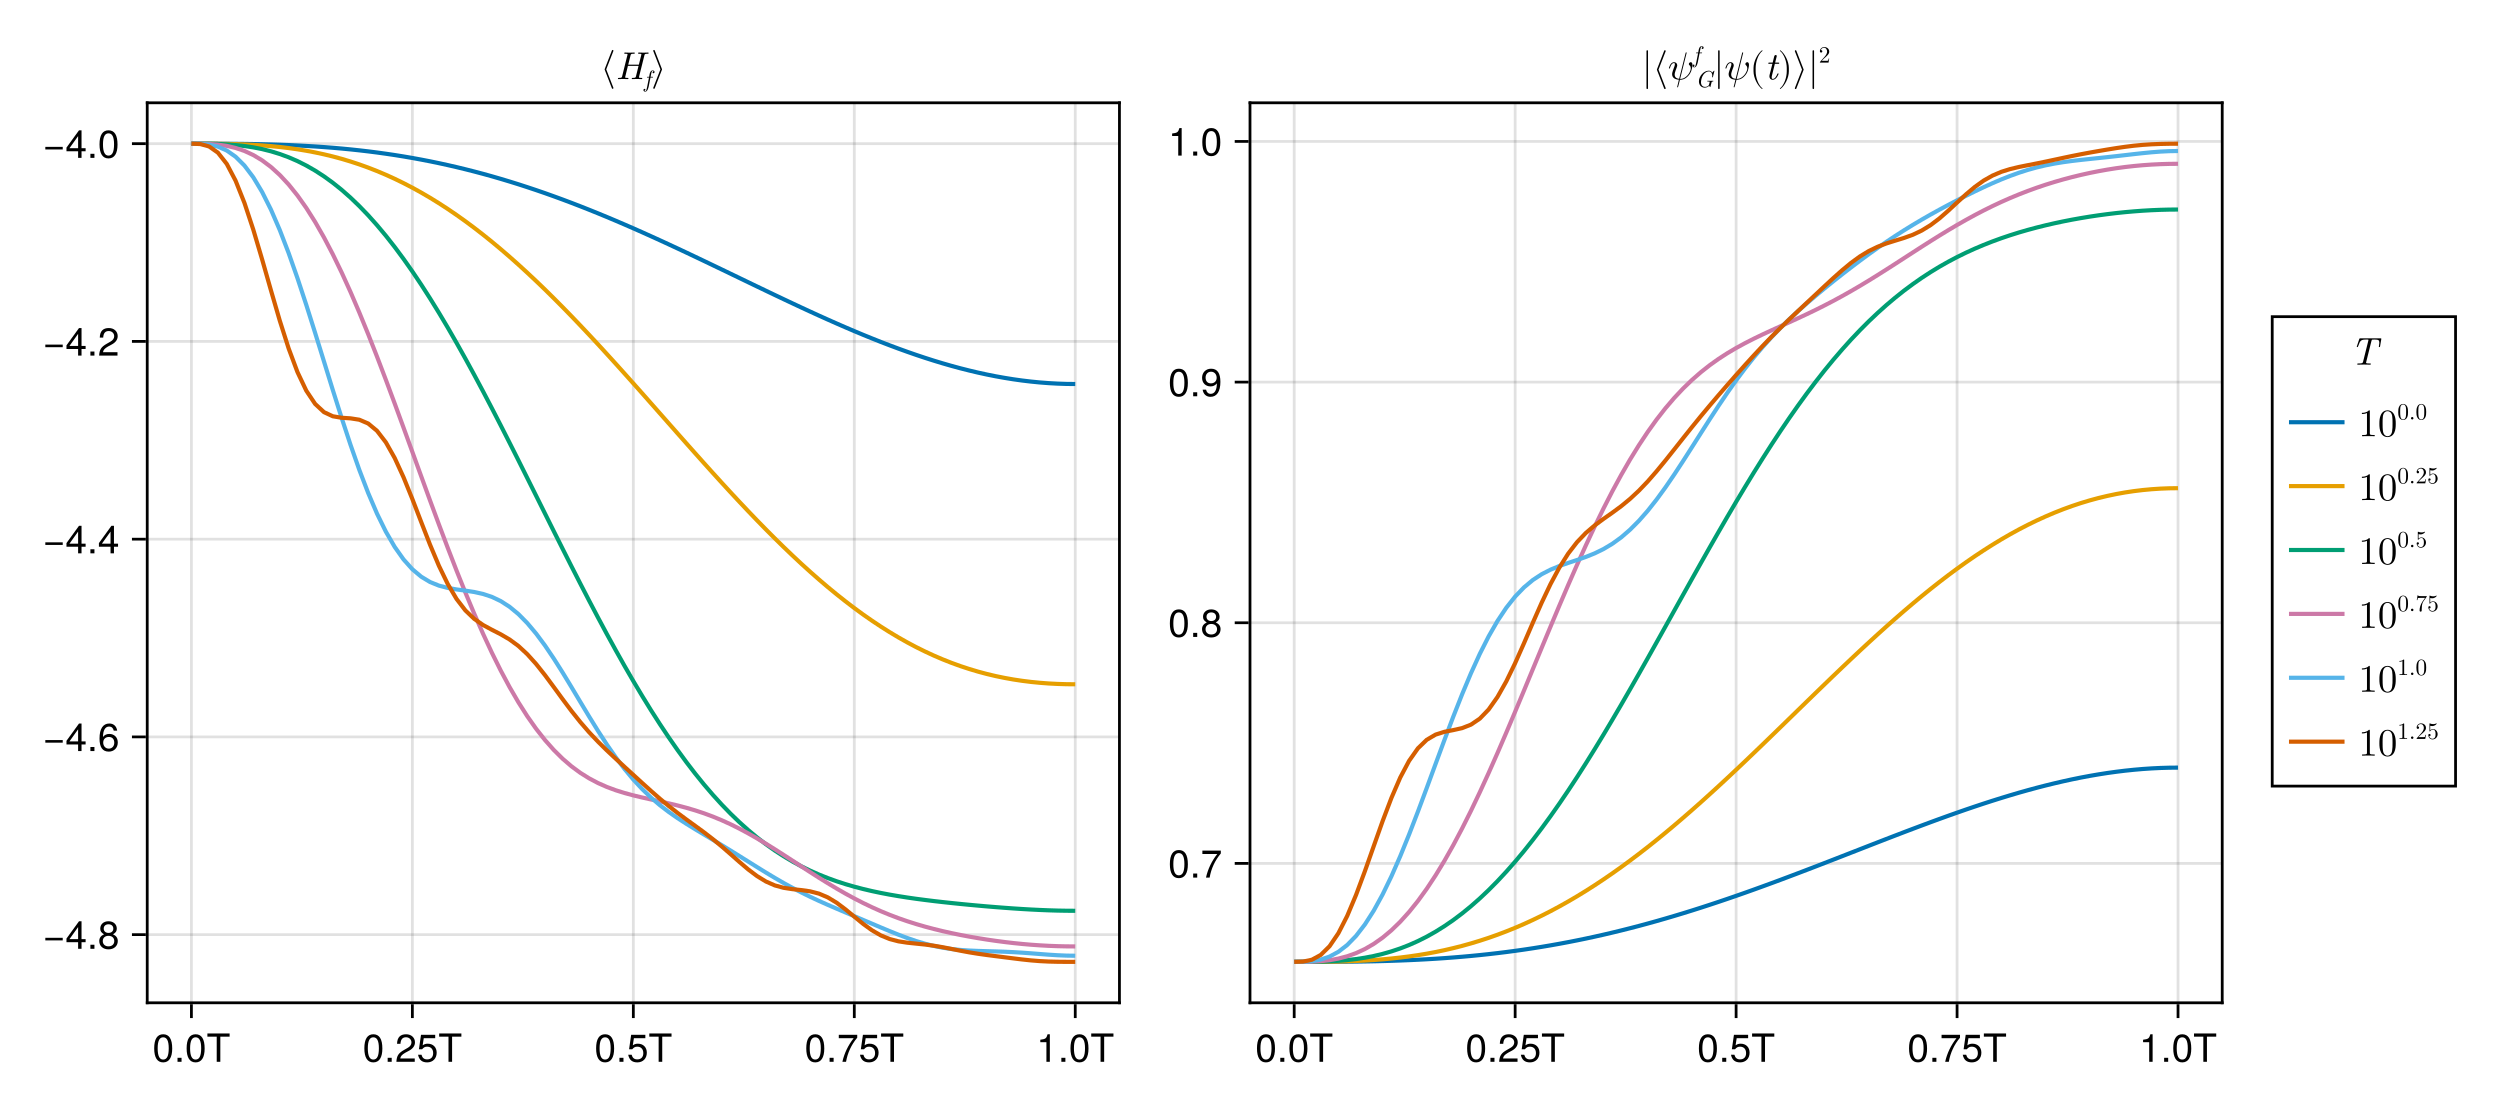 <?xml version="1.0" encoding="UTF-8"?>
<svg xmlns="http://www.w3.org/2000/svg" xmlns:xlink="http://www.w3.org/1999/xlink" width="900" height="400" viewBox="0 0 900 400">
<defs>
<g>
<g id="glyph-0-0-bc6a9170">
<path d="M 7.094 -4.781 C 7.094 -1.516 5.953 0.203 3.844 0.203 C 1.719 0.203 0.609 -1.516 0.609 -4.859 C 0.609 -8.188 1.703 -9.922 3.844 -9.922 C 6 -9.922 7.094 -8.219 7.094 -4.781 Z M 5.844 -4.891 C 5.844 -7.547 5.188 -8.828 3.844 -8.828 C 2.516 -8.828 1.859 -7.562 1.859 -4.844 C 1.859 -2.125 2.516 -0.812 3.828 -0.812 C 5.188 -0.812 5.844 -2.078 5.844 -4.891 Z M 5.844 -4.891 "/>
</g>
<g id="glyph-1-0-bc6a9170">
<path d="M 2.672 0 C 2.672 0 1.219 0 1.219 0 C 1.219 0 1.219 -1.453 1.219 -1.453 C 1.219 -1.453 2.672 -1.453 2.672 -1.453 C 2.672 -1.453 2.672 0 2.672 0 Z M 2.672 0 "/>
</g>
<g id="glyph-1-1-bc6a9170">
<path d="M 7.094 -4.781 C 7.094 -1.516 5.953 0.203 3.844 0.203 C 1.719 0.203 0.609 -1.516 0.609 -4.859 C 0.609 -8.188 1.703 -9.922 3.844 -9.922 C 6 -9.922 7.094 -8.219 7.094 -4.781 Z M 5.844 -4.891 C 5.844 -7.547 5.188 -8.828 3.844 -8.828 C 2.516 -8.828 1.859 -7.562 1.859 -4.844 C 1.859 -2.125 2.516 -0.812 3.828 -0.812 C 5.188 -0.812 5.844 -2.078 5.844 -4.891 Z M 5.844 -4.891 "/>
</g>
<g id="glyph-1-2-bc6a9170">
<path d="M 8.297 -9.062 C 8.297 -9.062 4.953 -9.062 4.953 -9.062 C 4.953 -9.062 4.953 0 4.953 0 C 4.953 0 3.656 0 3.656 0 C 3.656 0 3.656 -9.062 3.656 -9.062 C 3.656 -9.062 0.297 -9.062 0.297 -9.062 C 0.297 -9.062 0.297 -10.203 0.297 -10.203 C 0.297 -10.203 8.297 -10.203 8.297 -10.203 C 8.297 -10.203 8.297 -9.062 8.297 -9.062 Z M 8.297 -9.062 "/>
</g>
<g id="glyph-1-3-bc6a9170">
<path d="M 7.156 -7.016 C 7.156 -5.797 6.438 -4.766 5.047 -4.016 C 5.047 -4.016 3.656 -3.266 3.656 -3.266 C 2.438 -2.547 1.984 -2.031 1.859 -1.219 C 1.859 -1.219 7.078 -1.219 7.078 -1.219 C 7.078 -1.219 7.078 0 7.078 0 C 7.078 0 0.469 0 0.469 0 C 0.594 -2.188 1.188 -3.125 3.266 -4.297 C 3.266 -4.297 4.547 -5.031 4.547 -5.031 C 5.438 -5.531 5.891 -6.203 5.891 -6.984 C 5.891 -8.047 5.047 -8.844 3.938 -8.844 C 2.719 -8.844 2.031 -8.141 1.938 -6.484 C 1.938 -6.484 0.703 -6.484 0.703 -6.484 C 0.766 -8.891 1.953 -9.922 3.969 -9.922 C 5.859 -9.922 7.156 -8.688 7.156 -7.016 Z M 7.156 -7.016 "/>
</g>
<g id="glyph-1-4-bc6a9170">
<path d="M 7.188 -3.297 C 7.188 -1.188 5.781 0.203 3.781 0.203 C 2.016 0.203 0.891 -0.578 0.484 -2.547 C 0.484 -2.547 1.719 -2.547 1.719 -2.547 C 2.016 -1.422 2.672 -0.875 3.75 -0.875 C 5.094 -0.875 5.922 -1.688 5.922 -3.125 C 5.922 -4.594 5.078 -5.453 3.75 -5.453 C 2.984 -5.453 2.5 -5.203 1.938 -4.516 C 1.938 -4.516 0.797 -4.516 0.797 -4.516 C 0.797 -4.516 1.547 -9.719 1.547 -9.719 C 1.547 -9.719 6.656 -9.719 6.656 -9.719 C 6.656 -9.719 6.656 -8.5 6.656 -8.5 C 6.656 -8.5 2.531 -8.5 2.531 -8.5 C 2.531 -8.5 2.141 -5.938 2.141 -5.938 C 2.719 -6.359 3.281 -6.531 3.969 -6.531 C 5.875 -6.531 7.188 -5.25 7.188 -3.297 Z M 7.188 -3.297 "/>
</g>
<g id="glyph-1-5-bc6a9170">
<path d="M 7.281 -8.688 C 5.188 -6.203 3.797 -3.203 3.25 0 C 3.25 0 1.938 0 1.938 0 C 2.625 -3.109 4.031 -6 6 -8.5 C 6 -8.5 0.641 -8.5 0.641 -8.5 C 0.641 -8.5 0.641 -9.719 0.641 -9.719 C 0.641 -9.719 7.281 -9.719 7.281 -9.719 C 7.281 -9.719 7.281 -8.688 7.281 -8.688 Z M 7.281 -8.688 "/>
</g>
<g id="glyph-1-6-bc6a9170">
<path d="M 4.859 0 C 4.859 0 3.625 0 3.625 0 C 3.625 0 3.625 -7.062 3.625 -7.062 C 3.625 -7.062 1.422 -7.062 1.422 -7.062 C 1.422 -7.062 1.422 -7.953 1.422 -7.953 C 3.328 -8.188 3.609 -8.406 4.047 -9.922 C 4.047 -9.922 4.859 -9.922 4.859 -9.922 C 4.859 -9.922 4.859 0 4.859 0 Z M 4.859 0 "/>
</g>
<g id="glyph-1-7-bc6a9170">
<path d="M 7.219 -3.031 C 7.219 -3.031 0.953 -3.031 0.953 -3.031 C 0.953 -3.031 0.953 -3.969 0.953 -3.969 C 0.953 -3.969 7.219 -3.969 7.219 -3.969 C 7.219 -3.969 7.219 -3.031 7.219 -3.031 Z M 7.219 -3.031 "/>
</g>
<g id="glyph-1-8-bc6a9170">
<path d="M 7.281 -2.375 C 7.281 -2.375 5.812 -2.375 5.812 -2.375 C 5.812 -2.375 5.812 0 5.812 0 C 5.812 0 4.578 0 4.578 0 C 4.578 0 4.578 -2.375 4.578 -2.375 C 4.578 -2.375 0.391 -2.375 0.391 -2.375 C 0.391 -2.375 0.391 -3.688 0.391 -3.688 C 0.391 -3.688 4.906 -9.922 4.906 -9.922 C 4.906 -9.922 5.812 -9.922 5.812 -9.922 C 5.812 -9.922 5.812 -3.484 5.812 -3.484 C 5.812 -3.484 7.281 -3.484 7.281 -3.484 C 7.281 -3.484 7.281 -2.375 7.281 -2.375 Z M 4.578 -3.484 C 4.578 -3.484 4.578 -7.828 4.578 -7.828 C 4.578 -7.828 1.469 -3.484 1.469 -3.484 C 1.469 -3.484 4.578 -3.484 4.578 -3.484 Z M 4.578 -3.484 "/>
</g>
<g id="glyph-1-9-bc6a9170">
<path d="M 7.188 -2.797 C 7.188 -1 5.812 0.203 3.844 0.203 C 1.891 0.203 0.516 -1 0.516 -2.812 C 0.516 -3.906 1.078 -4.672 2.219 -5.219 C 1.203 -5.859 0.875 -6.359 0.875 -7.281 C 0.875 -8.828 2.094 -9.922 3.844 -9.922 C 5.609 -9.922 6.828 -8.828 6.828 -7.281 C 6.828 -6.344 6.5 -5.844 5.469 -5.219 C 6.625 -4.672 7.188 -3.906 7.188 -2.797 Z M 5.578 -7.25 C 5.578 -8.219 4.906 -8.828 3.844 -8.828 C 2.812 -8.828 2.125 -8.219 2.125 -7.266 C 2.125 -6.328 2.812 -5.719 3.844 -5.719 C 4.891 -5.719 5.578 -6.328 5.578 -7.25 Z M 5.922 -2.781 C 5.922 -3.953 5.078 -4.672 3.844 -4.672 C 2.625 -4.672 1.781 -3.953 1.781 -2.781 C 1.781 -1.625 2.625 -0.875 3.828 -0.875 C 5.078 -0.875 5.922 -1.609 5.922 -2.781 Z M 5.922 -2.781 "/>
</g>
<g id="glyph-1-10-bc6a9170">
<path d="M 7.188 -3.078 C 7.188 -1.141 5.828 0.203 3.938 0.203 C 1.672 0.203 0.609 -1.422 0.609 -4.516 C 0.609 -7.984 1.844 -9.922 4.156 -9.922 C 5.672 -9.922 6.734 -8.953 6.969 -7.344 C 6.969 -7.344 5.734 -7.344 5.734 -7.344 C 5.547 -8.281 4.938 -8.828 4.078 -8.828 C 2.656 -8.828 1.875 -7.484 1.859 -5.062 C 2.391 -5.797 3.156 -6.172 4.141 -6.172 C 5.922 -6.172 7.188 -4.922 7.188 -3.078 Z M 5.922 -2.984 C 5.922 -4.312 5.188 -5.078 3.984 -5.078 C 2.766 -5.078 1.938 -4.281 1.938 -3.047 C 1.938 -1.781 2.797 -0.875 3.953 -0.875 C 5.078 -0.875 5.922 -1.734 5.922 -2.984 Z M 5.922 -2.984 "/>
</g>
<g id="glyph-1-11-bc6a9170">
<path d="M 7.125 -5.188 C 7.125 -1.766 5.875 0.203 3.562 0.203 C 2.047 0.203 0.984 -0.75 0.734 -2.375 C 0.734 -2.375 1.969 -2.375 1.969 -2.375 C 2.172 -1.422 2.766 -0.875 3.641 -0.875 C 5.047 -0.875 5.844 -2.219 5.859 -4.641 C 5.203 -3.875 4.516 -3.547 3.578 -3.547 C 1.797 -3.547 0.531 -4.781 0.531 -6.641 C 0.531 -8.578 1.891 -9.922 3.781 -9.922 C 6.047 -9.922 7.125 -8.297 7.125 -5.188 Z M 5.781 -6.656 C 5.781 -7.953 4.906 -8.844 3.766 -8.844 C 2.625 -8.844 1.797 -8 1.797 -6.734 C 1.797 -5.406 2.531 -4.641 3.719 -4.641 C 4.922 -4.641 5.781 -5.453 5.781 -6.656 Z M 5.781 -6.656 "/>
</g>
<g id="glyph-2-0-bc6a9170">
<path d="M 2.672 0 C 2.672 0 1.219 0 1.219 0 C 1.219 0 1.219 -1.453 1.219 -1.453 C 1.219 -1.453 2.672 -1.453 2.672 -1.453 C 2.672 -1.453 2.672 0 2.672 0 Z M 2.672 0 "/>
</g>
<g id="glyph-3-0-bc6a9170">
<path d="M 4.703 3.219 C 4.703 3.172 4.703 3.156 4.688 3.125 L 2.109 -3.5 L 4.688 -10.125 C 4.703 -10.156 4.703 -10.172 4.703 -10.219 C 4.703 -10.375 4.578 -10.5 4.422 -10.5 C 4.312 -10.5 4.203 -10.438 4.156 -10.312 L 1.547 -3.594 C 1.547 -3.562 1.547 -3.547 1.547 -3.5 C 1.547 -3.453 1.547 -3.438 1.547 -3.406 L 4.156 3.312 C 4.203 3.438 4.312 3.5 4.422 3.5 C 4.578 3.5 4.703 3.375 4.703 3.219 Z M 4.703 3.219 "/>
</g>
<g id="glyph-3-1-bc6a9170">
<path d="M 3.891 -3.594 L 1.281 -10.312 C 1.25 -10.438 1.141 -10.5 1.016 -10.5 C 0.875 -10.5 0.734 -10.375 0.734 -10.219 C 0.734 -10.172 0.734 -10.156 0.75 -10.125 L 3.328 -3.5 L 0.75 3.125 C 0.734 3.156 0.734 3.172 0.734 3.219 C 0.734 3.375 0.875 3.5 1.016 3.5 C 1.141 3.5 1.25 3.438 1.281 3.312 L 3.891 -3.406 C 3.906 -3.438 3.906 -3.453 3.906 -3.5 C 3.906 -3.547 3.906 -3.562 3.891 -3.594 Z M 3.891 -3.594 "/>
</g>
<g id="glyph-3-2-bc6a9170">
<path d="M 2.219 3.219 L 2.219 -10.219 C 2.219 -10.375 2.094 -10.5 1.953 -10.5 C 1.797 -10.5 1.672 -10.375 1.672 -10.219 L 1.672 3.219 C 1.672 3.375 1.797 3.5 1.953 3.5 C 2.094 3.5 2.219 3.375 2.219 3.219 Z M 2.219 3.219 "/>
</g>
<g id="glyph-3-3-bc6a9170">
<path d="M 8.891 -5.203 C 8.891 -5.984 8.516 -6.188 8.281 -6.188 C 7.922 -6.188 7.578 -5.828 7.578 -5.516 C 7.578 -5.328 7.656 -5.25 7.781 -5.141 C 7.938 -4.984 8.281 -4.625 8.281 -3.953 C 8.281 -3.047 7.562 -1.906 7.062 -1.406 C 5.844 -0.156 4.938 -0.156 4.438 -0.156 L 6.75 -9.359 C 6.766 -9.406 6.797 -9.484 6.797 -9.562 C 6.797 -9.703 6.688 -9.719 6.625 -9.719 C 6.484 -9.719 6.469 -9.688 6.406 -9.438 L 4.094 -0.188 C 3.031 -0.312 2.484 -0.828 2.484 -1.75 C 2.484 -2.031 2.484 -2.391 3.25 -4.359 C 3.297 -4.516 3.406 -4.766 3.406 -5.047 C 3.406 -5.672 2.953 -6.188 2.25 -6.188 C 0.922 -6.188 0.406 -4.156 0.406 -4.031 C 0.406 -3.891 0.578 -3.891 0.578 -3.891 C 0.719 -3.891 0.734 -3.922 0.797 -4.141 C 1.172 -5.469 1.734 -5.875 2.219 -5.875 C 2.328 -5.875 2.562 -5.875 2.562 -5.438 C 2.562 -5.062 2.422 -4.719 2.234 -4.234 C 1.562 -2.469 1.562 -2.094 1.562 -1.859 C 1.562 -0.531 2.656 0.047 4 0.125 C 3.891 0.625 3.891 0.656 3.703 1.406 C 3.656 1.547 3.375 2.688 3.375 2.734 C 3.375 2.734 3.375 2.875 3.547 2.875 C 3.547 2.875 3.641 2.875 3.672 2.812 C 3.703 2.781 3.797 2.438 3.844 2.234 L 4.375 0.156 C 4.891 0.156 6.125 0.156 7.438 -1.344 C 8.016 -1.984 8.297 -2.609 8.453 -3.031 C 8.578 -3.375 8.891 -4.594 8.891 -5.203 Z M 8.891 -5.203 "/>
</g>
<g id="glyph-3-4-bc6a9170">
<path d="M 4.641 3.328 C 4.641 3.297 4.625 3.25 4.594 3.219 C 3.141 2.125 2.172 -0.672 2.172 -2.906 L 2.172 -4.094 C 2.172 -6.328 3.141 -9.125 4.594 -10.219 C 4.625 -10.25 4.641 -10.297 4.641 -10.328 C 4.641 -10.406 4.578 -10.469 4.516 -10.469 C 4.484 -10.469 4.453 -10.453 4.422 -10.438 C 2.891 -9.281 1.406 -6.484 1.406 -4.094 L 1.406 -2.906 C 1.406 -0.516 2.891 2.281 4.422 3.438 C 4.453 3.453 4.484 3.469 4.516 3.469 C 4.578 3.469 4.641 3.406 4.641 3.328 Z M 4.641 3.328 "/>
</g>
<g id="glyph-3-5-bc6a9170">
<path d="M 4.031 -2.906 L 4.031 -4.094 C 4.031 -6.484 2.562 -9.281 1.016 -10.438 C 1 -10.453 0.969 -10.469 0.938 -10.469 C 0.875 -10.469 0.797 -10.406 0.797 -10.328 C 0.797 -10.297 0.828 -10.25 0.859 -10.219 C 2.312 -9.125 3.281 -6.328 3.281 -4.094 L 3.281 -2.906 C 3.281 -0.672 2.312 2.125 0.859 3.219 C 0.828 3.25 0.797 3.297 0.797 3.328 C 0.797 3.406 0.875 3.469 0.938 3.469 C 0.969 3.469 1 3.453 1.016 3.438 C 2.562 2.281 4.031 -0.516 4.031 -2.906 Z M 4.031 -2.906 "/>
</g>
<g id="glyph-3-6-bc6a9170">
<path d="M 5.859 0 L 5.859 -0.438 L 5.422 -0.438 C 4.156 -0.438 4.109 -0.594 4.109 -1.109 L 4.109 -8.953 C 4.109 -9.297 4.109 -9.328 3.797 -9.328 C 2.922 -8.422 1.688 -8.422 1.25 -8.422 L 1.25 -8 C 1.531 -8 2.359 -8 3.078 -8.359 L 3.078 -1.109 C 3.078 -0.609 3.031 -0.438 1.781 -0.438 L 1.328 -0.438 L 1.328 0 C 1.812 -0.047 3.031 -0.047 3.594 -0.047 C 4.156 -0.047 5.375 -0.047 5.859 0 Z M 5.859 0 "/>
</g>
<g id="glyph-3-7-bc6a9170">
<path d="M 6.438 -4.484 C 6.438 -5.594 6.375 -6.719 5.875 -7.75 C 5.234 -9.094 4.094 -9.328 3.5 -9.328 C 2.656 -9.328 1.641 -8.953 1.062 -7.656 C 0.609 -6.688 0.547 -5.594 0.547 -4.484 C 0.547 -3.438 0.609 -2.172 1.172 -1.109 C 1.781 0.031 2.797 0.312 3.484 0.312 C 4.234 0.312 5.312 0.016 5.922 -1.312 C 6.375 -2.281 6.438 -3.375 6.438 -4.484 Z M 5.281 -4.641 C 5.281 -3.594 5.281 -2.641 5.125 -1.75 C 4.906 -0.422 4.109 0 3.484 0 C 2.938 0 2.109 -0.344 1.859 -1.688 C 1.703 -2.531 1.703 -3.828 1.703 -4.641 C 1.703 -5.547 1.703 -6.469 1.812 -7.219 C 2.094 -8.891 3.141 -9.016 3.484 -9.016 C 3.953 -9.016 4.875 -8.766 5.141 -7.375 C 5.281 -6.594 5.281 -5.531 5.281 -4.641 Z M 5.281 -4.641 "/>
</g>
<g id="glyph-4-0-bc6a9170">
<path d="M 9.641 -0.25 C 9.641 -0.438 9.547 -0.438 9.266 -0.438 C 8.453 -0.438 8.453 -0.547 8.453 -0.672 C 8.453 -0.672 8.453 -0.781 8.516 -1 L 10.406 -8.562 C 10.516 -9.016 10.625 -9.125 11.516 -9.125 C 11.797 -9.125 11.922 -9.125 11.922 -9.375 C 11.922 -9.531 11.828 -9.562 11.734 -9.562 C 11.203 -9.562 10.625 -9.516 10.078 -9.516 C 9.516 -9.516 8.953 -9.562 8.406 -9.562 C 8.312 -9.562 8.141 -9.562 8.141 -9.297 C 8.141 -9.125 8.25 -9.125 8.516 -9.125 C 8.953 -9.125 9.328 -9.125 9.328 -8.891 C 9.328 -8.844 9.328 -8.812 9.266 -8.625 L 8.406 -5.188 L 4.578 -5.188 L 5.422 -8.562 C 5.531 -9.016 5.641 -9.125 6.531 -9.125 C 6.812 -9.125 6.938 -9.125 6.938 -9.375 C 6.938 -9.531 6.844 -9.562 6.75 -9.562 C 6.219 -9.562 5.641 -9.516 5.094 -9.516 C 4.531 -9.516 3.969 -9.562 3.422 -9.562 C 3.328 -9.562 3.156 -9.562 3.156 -9.297 C 3.156 -9.125 3.266 -9.125 3.531 -9.125 C 3.969 -9.125 4.344 -9.125 4.344 -8.891 C 4.344 -8.844 4.344 -8.812 4.281 -8.625 L 2.391 -1.016 C 2.281 -0.547 2.203 -0.438 1.25 -0.438 C 1.016 -0.438 0.875 -0.438 0.875 -0.172 C 0.875 0 1.016 0 1.062 0 C 1.594 0 2.172 -0.047 2.719 -0.047 C 3.281 -0.047 3.844 0 4.391 0 C 4.5 0 4.656 0 4.656 -0.25 C 4.656 -0.438 4.562 -0.438 4.281 -0.438 C 3.469 -0.438 3.469 -0.547 3.469 -0.672 C 3.469 -0.734 3.469 -0.75 3.531 -0.953 L 4.469 -4.766 L 8.297 -4.766 L 7.375 -1.016 C 7.266 -0.547 7.188 -0.438 6.234 -0.438 C 6 -0.438 5.859 -0.438 5.859 -0.172 C 5.859 0 6 0 6.047 0 C 6.578 0 7.156 -0.047 7.703 -0.047 C 8.266 -0.047 8.828 0 9.375 0 C 9.484 0 9.641 0 9.641 -0.25 Z M 9.641 -0.25 "/>
</g>
<g id="glyph-4-1-bc6a9170">
<path d="M 4.984 -2 C 4.984 -2.141 4.875 -2.141 4.781 -2.141 C 4.609 -2.141 4.609 -2.125 4.5 -1.875 C 4.234 -1.203 3.688 -0.156 2.891 -0.156 C 2.5 -0.156 2.5 -0.5 2.5 -0.734 C 2.5 -0.828 2.5 -1.047 2.609 -1.438 L 3.641 -5.594 L 4.828 -5.594 C 5.062 -5.594 5.219 -5.594 5.219 -5.859 C 5.219 -6.031 5.094 -6.031 4.875 -6.031 L 3.75 -6.031 L 4.266 -8.109 C 4.328 -8.297 4.328 -8.328 4.328 -8.406 C 4.328 -8.688 4.094 -8.766 3.953 -8.766 C 3.594 -8.766 3.453 -8.469 3.406 -8.266 L 2.859 -6.031 L 1.672 -6.031 C 1.422 -6.031 1.281 -6.031 1.281 -5.766 C 1.281 -5.594 1.406 -5.594 1.625 -5.594 L 2.75 -5.594 L 1.734 -1.578 C 1.719 -1.531 1.672 -1.297 1.672 -1.109 C 1.672 -0.406 2.125 0.156 2.859 0.156 C 4.266 0.156 4.984 -1.938 4.984 -2 Z M 4.984 -2 "/>
</g>
<g id="glyph-4-2-bc6a9170">
<path d="M 10.844 -6.625 L 11.266 -9.125 C 11.281 -9.188 11.281 -9.25 11.281 -9.312 C 11.281 -9.484 11.156 -9.484 10.938 -9.484 L 3.75 -9.484 C 3.469 -9.484 3.438 -9.484 3.344 -9.219 L 2.516 -6.719 C 2.453 -6.531 2.453 -6.484 2.453 -6.484 C 2.453 -6.328 2.625 -6.328 2.656 -6.328 C 2.719 -6.328 2.766 -6.328 2.812 -6.375 C 2.844 -6.391 2.859 -6.406 3 -6.781 C 3.656 -8.75 4.047 -9.047 5.859 -9.047 L 6.328 -9.047 C 6.656 -9.047 6.656 -8.984 6.656 -8.891 C 6.656 -8.797 6.625 -8.672 6.594 -8.578 L 4.719 -1.062 C 4.594 -0.578 4.469 -0.438 3.234 -0.438 L 3.016 -0.438 C 2.766 -0.438 2.625 -0.438 2.625 -0.172 C 2.625 0 2.781 0 2.859 0 C 3.562 0 4.312 -0.047 5.031 -0.047 C 5.75 -0.047 6.516 0 7.219 0 C 7.344 0 7.516 0 7.516 -0.281 C 7.516 -0.438 7.375 -0.438 7.172 -0.438 L 6.953 -0.438 C 6.734 -0.438 6.297 -0.469 6.266 -0.469 C 5.859 -0.5 5.797 -0.562 5.797 -0.75 C 5.797 -0.797 5.797 -0.828 5.859 -1.016 L 7.734 -8.547 C 7.828 -8.969 7.938 -9 8.047 -9.016 C 8.156 -9.047 8.547 -9.047 8.781 -9.047 C 10.234 -9.047 10.562 -8.844 10.562 -7.984 C 10.562 -7.812 10.562 -7.547 10.422 -6.719 C 10.391 -6.562 10.391 -6.516 10.391 -6.516 C 10.391 -6.328 10.531 -6.328 10.594 -6.328 C 10.781 -6.328 10.812 -6.375 10.844 -6.625 Z M 10.844 -6.625 "/>
</g>
<g id="glyph-5-0-bc6a9170">
<path d="M 3.797 -5.375 C 3.797 -5.734 3.453 -5.922 3.109 -5.922 C 2.281 -5.922 2.078 -4.828 2.016 -4.547 L 1.844 -3.625 L 1.281 -3.625 C 1.156 -3.625 1.062 -3.625 1.062 -3.453 C 1.062 -3.359 1.141 -3.359 1.266 -3.359 L 1.797 -3.359 L 1.172 -0.234 C 1.078 0.297 0.984 0.641 0.938 0.812 C 0.875 1.094 0.766 1.531 0.469 1.531 C 0.375 1.531 0.219 1.516 0.125 1.391 C 0.375 1.344 0.5 1.141 0.5 0.969 C 0.5 0.797 0.344 0.703 0.203 0.703 C 0 0.703 -0.203 0.875 -0.203 1.172 C -0.203 1.547 0.156 1.719 0.469 1.719 C 1.344 1.719 1.688 -0.047 1.734 -0.344 L 2.328 -3.359 L 3.016 -3.359 C 3.156 -3.359 3.25 -3.359 3.25 -3.516 C 3.25 -3.625 3.172 -3.625 3.031 -3.625 L 2.375 -3.625 L 2.641 -4.984 C 2.719 -5.297 2.812 -5.734 3.109 -5.734 C 3.172 -5.734 3.359 -5.719 3.469 -5.594 C 3.219 -5.547 3.094 -5.344 3.094 -5.172 C 3.094 -5 3.25 -4.906 3.375 -4.906 C 3.594 -4.906 3.797 -5.078 3.797 -5.375 Z M 3.797 -5.375 "/>
</g>
<g id="glyph-6-0-bc6a9170">
<path d="M 6.453 -2.188 C 6.453 -2.25 6.422 -2.297 6.344 -2.297 C 6.094 -2.297 5.797 -2.266 5.531 -2.266 C 5.172 -2.266 4.797 -2.297 4.438 -2.297 C 4.359 -2.297 4.25 -2.297 4.25 -2.125 C 4.25 -2.031 4.344 -2.031 4.469 -2.031 L 4.547 -2.031 C 4.656 -2.031 4.797 -2.031 4.906 -2.016 C 5.078 -2 5.141 -1.984 5.141 -1.859 C 5.141 -1.828 5.141 -1.812 5.078 -1.578 C 4.891 -0.828 4.875 -0.734 4.625 -0.5 C 4.266 -0.172 3.797 -0.078 3.484 -0.078 C 2.688 -0.078 2 -0.625 2 -1.75 C 2 -2.234 2.188 -3.578 2.875 -4.5 C 3.453 -5.281 4.219 -5.672 4.859 -5.672 C 5.766 -5.672 6.062 -4.859 6.062 -4.125 C 6.062 -3.906 6.016 -3.641 6.016 -3.609 C 6.016 -3.531 6.109 -3.531 6.141 -3.531 C 6.234 -3.531 6.266 -3.531 6.297 -3.688 L 6.812 -5.719 C 6.812 -5.766 6.828 -5.812 6.828 -5.844 C 6.828 -5.844 6.812 -5.922 6.734 -5.922 C 6.734 -5.922 6.672 -5.922 6.594 -5.828 L 6.062 -5.219 C 5.703 -5.797 5.219 -5.922 4.797 -5.922 C 3.062 -5.922 1.266 -4.031 1.266 -2.062 C 1.266 -0.703 2.141 0.188 3.328 0.188 C 4.109 0.188 4.719 -0.203 4.953 -0.516 C 5.031 -0.312 5.219 -0.016 5.312 -0.016 C 5.375 -0.016 5.391 -0.062 5.406 -0.156 L 5.812 -1.75 C 5.875 -1.953 5.891 -2.031 6.25 -2.031 C 6.359 -2.031 6.453 -2.031 6.453 -2.188 Z M 6.453 -2.188 "/>
</g>
<g id="glyph-6-1-bc6a9170">
<path d="M 3.797 -5.375 C 3.797 -5.734 3.453 -5.922 3.109 -5.922 C 2.281 -5.922 2.078 -4.828 2.016 -4.547 L 1.844 -3.625 L 1.281 -3.625 C 1.156 -3.625 1.062 -3.625 1.062 -3.453 C 1.062 -3.359 1.141 -3.359 1.266 -3.359 L 1.797 -3.359 L 1.172 -0.234 C 1.078 0.297 0.984 0.641 0.938 0.812 C 0.875 1.094 0.766 1.531 0.469 1.531 C 0.375 1.531 0.219 1.516 0.125 1.391 C 0.375 1.344 0.5 1.141 0.5 0.969 C 0.5 0.797 0.344 0.703 0.203 0.703 C 0 0.703 -0.203 0.875 -0.203 1.172 C -0.203 1.547 0.156 1.719 0.469 1.719 C 1.344 1.719 1.688 -0.047 1.734 -0.344 L 2.328 -3.359 L 3.016 -3.359 C 3.156 -3.359 3.25 -3.359 3.25 -3.516 C 3.25 -3.625 3.172 -3.625 3.031 -3.625 L 2.375 -3.625 L 2.641 -4.984 C 2.719 -5.297 2.812 -5.734 3.109 -5.734 C 3.172 -5.734 3.359 -5.719 3.469 -5.594 C 3.219 -5.547 3.094 -5.344 3.094 -5.172 C 3.094 -5 3.25 -4.906 3.375 -4.906 C 3.594 -4.906 3.797 -5.078 3.797 -5.375 Z M 3.797 -5.375 "/>
</g>
<g id="glyph-7-0-bc6a9170">
<path d="M 3.781 -1.469 L 3.562 -1.469 C 3.516 -1.203 3.469 -0.844 3.375 -0.719 C 3.328 -0.641 2.766 -0.641 2.578 -0.641 L 1.062 -0.641 L 1.953 -1.516 C 3.266 -2.672 3.781 -3.125 3.781 -3.969 C 3.781 -4.922 3.016 -5.594 2 -5.594 C 1.047 -5.594 0.422 -4.828 0.422 -4.078 C 0.422 -3.609 0.844 -3.609 0.859 -3.609 C 1.016 -3.609 1.297 -3.703 1.297 -4.047 C 1.297 -4.266 1.156 -4.484 0.859 -4.484 C 0.797 -4.484 0.766 -4.484 0.75 -4.484 C 0.938 -5.031 1.391 -5.344 1.891 -5.344 C 2.641 -5.344 3.016 -4.656 3.016 -3.969 C 3.016 -3.297 2.594 -2.625 2.125 -2.109 L 0.516 -0.312 C 0.422 -0.219 0.422 -0.203 0.422 0 L 3.531 0 Z M 3.781 -1.469 "/>
</g>
<g id="glyph-8-0-bc6a9170">
<path d="M 3.859 -2.688 C 3.859 -3.359 3.828 -4.031 3.531 -4.656 C 3.141 -5.469 2.453 -5.594 2.094 -5.594 C 1.594 -5.594 0.984 -5.375 0.641 -4.594 C 0.375 -4.016 0.328 -3.359 0.328 -2.688 C 0.328 -2.062 0.359 -1.297 0.703 -0.672 C 1.062 0.016 1.688 0.188 2.094 0.188 C 2.547 0.188 3.188 0.016 3.562 -0.797 C 3.828 -1.375 3.859 -2.031 3.859 -2.688 Z M 3.172 -2.797 C 3.172 -2.156 3.172 -1.594 3.078 -1.047 C 2.953 -0.25 2.469 0 2.094 0 C 1.766 0 1.266 -0.203 1.125 -1.016 C 1.031 -1.516 1.031 -2.297 1.031 -2.797 C 1.031 -3.328 1.031 -3.891 1.094 -4.344 C 1.25 -5.344 1.891 -5.406 2.094 -5.406 C 2.375 -5.406 2.922 -5.266 3.078 -4.438 C 3.172 -3.953 3.172 -3.328 3.172 -2.797 Z M 3.172 -2.797 "/>
</g>
<g id="glyph-8-1-bc6a9170">
<path d="M 1.609 -0.453 C 1.609 -0.688 1.406 -0.891 1.172 -0.891 C 0.922 -0.891 0.719 -0.688 0.719 -0.453 C 0.719 -0.203 0.922 0 1.172 0 C 1.406 0 1.609 -0.203 1.609 -0.453 Z M 1.609 -0.453 "/>
</g>
<g id="glyph-8-2-bc6a9170">
<path d="M 3.781 -1.469 L 3.562 -1.469 C 3.516 -1.203 3.469 -0.844 3.375 -0.719 C 3.328 -0.641 2.766 -0.641 2.578 -0.641 L 1.062 -0.641 L 1.953 -1.516 C 3.266 -2.672 3.781 -3.125 3.781 -3.969 C 3.781 -4.922 3.016 -5.594 2 -5.594 C 1.047 -5.594 0.422 -4.828 0.422 -4.078 C 0.422 -3.609 0.844 -3.609 0.859 -3.609 C 1.016 -3.609 1.297 -3.703 1.297 -4.047 C 1.297 -4.266 1.156 -4.484 0.859 -4.484 C 0.797 -4.484 0.766 -4.484 0.75 -4.484 C 0.938 -5.031 1.391 -5.344 1.891 -5.344 C 2.641 -5.344 3.016 -4.656 3.016 -3.969 C 3.016 -3.297 2.594 -2.625 2.125 -2.109 L 0.516 -0.312 C 0.422 -0.219 0.422 -0.203 0.422 0 L 3.531 0 Z M 3.781 -1.469 "/>
</g>
<g id="glyph-8-3-bc6a9170">
<path d="M 3.781 -1.688 C 3.781 -2.688 3.078 -3.531 2.172 -3.531 C 1.781 -3.531 1.406 -3.391 1.109 -3.109 L 1.109 -4.734 C 1.281 -4.688 1.562 -4.625 1.828 -4.625 C 2.859 -4.625 3.453 -5.391 3.453 -5.5 C 3.453 -5.562 3.422 -5.594 3.359 -5.594 C 3.359 -5.594 3.344 -5.594 3.297 -5.578 C 3.125 -5.5 2.719 -5.328 2.156 -5.328 C 1.812 -5.328 1.422 -5.391 1.031 -5.562 C 0.969 -5.594 0.938 -5.594 0.938 -5.594 C 0.844 -5.594 0.844 -5.516 0.844 -5.391 L 0.844 -2.906 C 0.844 -2.75 0.844 -2.688 0.969 -2.688 C 1.031 -2.688 1.047 -2.703 1.078 -2.75 C 1.172 -2.891 1.484 -3.344 2.156 -3.344 C 2.594 -3.344 2.812 -2.953 2.875 -2.812 C 3.016 -2.5 3.031 -2.172 3.031 -1.75 C 3.031 -1.453 3.031 -0.953 2.828 -0.594 C 2.625 -0.266 2.312 -0.047 1.922 -0.047 C 1.312 -0.047 0.828 -0.5 0.688 -0.984 C 0.719 -0.984 0.734 -0.969 0.828 -0.969 C 1.109 -0.969 1.25 -1.188 1.25 -1.391 C 1.25 -1.594 1.109 -1.797 0.828 -1.797 C 0.719 -1.797 0.422 -1.734 0.422 -1.359 C 0.422 -0.625 1 0.188 1.938 0.188 C 2.922 0.188 3.781 -0.625 3.781 -1.688 Z M 3.781 -1.688 "/>
</g>
<g id="glyph-8-4-bc6a9170">
<path d="M 4.078 -5.406 L 2.031 -5.406 C 1.016 -5.406 0.984 -5.516 0.953 -5.688 L 0.75 -5.688 L 0.469 -3.953 L 0.688 -3.953 C 0.703 -4.078 0.781 -4.609 0.891 -4.719 C 0.953 -4.766 1.609 -4.766 1.719 -4.766 L 3.453 -4.766 L 2.516 -3.438 C 1.75 -2.297 1.484 -1.141 1.484 -0.281 C 1.484 -0.188 1.484 0.188 1.859 0.188 C 2.25 0.188 2.25 -0.188 2.25 -0.281 L 2.25 -0.703 C 2.25 -1.172 2.281 -1.625 2.344 -2.078 C 2.375 -2.281 2.5 -3 2.859 -3.516 L 4 -5.125 C 4.078 -5.219 4.078 -5.234 4.078 -5.406 Z M 4.078 -5.406 "/>
</g>
<g id="glyph-8-5-bc6a9170">
<path d="M 3.516 0 L 3.516 -0.266 L 3.25 -0.266 C 2.5 -0.266 2.469 -0.359 2.469 -0.672 L 2.469 -5.375 C 2.469 -5.578 2.469 -5.594 2.281 -5.594 C 1.75 -5.062 1.016 -5.062 0.75 -5.062 L 0.75 -4.797 C 0.922 -4.797 1.406 -4.797 1.844 -5.016 L 1.844 -0.672 C 1.844 -0.359 1.828 -0.266 1.062 -0.266 L 0.797 -0.266 L 0.797 0 C 1.094 -0.031 1.828 -0.031 2.156 -0.031 C 2.5 -0.031 3.234 -0.031 3.516 0 Z M 3.516 0 "/>
</g>
<g id="glyph-9-0-bc6a9170">
<path d="M 3.859 -2.688 C 3.859 -3.359 3.828 -4.031 3.531 -4.656 C 3.141 -5.469 2.453 -5.594 2.094 -5.594 C 1.594 -5.594 0.984 -5.375 0.641 -4.594 C 0.375 -4.016 0.328 -3.359 0.328 -2.688 C 0.328 -2.062 0.359 -1.297 0.703 -0.672 C 1.062 0.016 1.688 0.188 2.094 0.188 C 2.547 0.188 3.188 0.016 3.562 -0.797 C 3.828 -1.375 3.859 -2.031 3.859 -2.688 Z M 3.172 -2.797 C 3.172 -2.156 3.172 -1.594 3.078 -1.047 C 2.953 -0.25 2.469 0 2.094 0 C 1.766 0 1.266 -0.203 1.125 -1.016 C 1.031 -1.516 1.031 -2.297 1.031 -2.797 C 1.031 -3.328 1.031 -3.891 1.094 -4.344 C 1.25 -5.344 1.891 -5.406 2.094 -5.406 C 2.375 -5.406 2.922 -5.266 3.078 -4.438 C 3.172 -3.953 3.172 -3.328 3.172 -2.797 Z M 3.172 -2.797 "/>
</g>
<g id="glyph-9-1-bc6a9170">
<path d="M 3.781 -1.688 C 3.781 -2.688 3.078 -3.531 2.172 -3.531 C 1.781 -3.531 1.406 -3.391 1.109 -3.109 L 1.109 -4.734 C 1.281 -4.688 1.562 -4.625 1.828 -4.625 C 2.859 -4.625 3.453 -5.391 3.453 -5.5 C 3.453 -5.562 3.422 -5.594 3.359 -5.594 C 3.359 -5.594 3.344 -5.594 3.297 -5.578 C 3.125 -5.5 2.719 -5.328 2.156 -5.328 C 1.812 -5.328 1.422 -5.391 1.031 -5.562 C 0.969 -5.594 0.938 -5.594 0.938 -5.594 C 0.844 -5.594 0.844 -5.516 0.844 -5.391 L 0.844 -2.906 C 0.844 -2.75 0.844 -2.688 0.969 -2.688 C 1.031 -2.688 1.047 -2.703 1.078 -2.75 C 1.172 -2.891 1.484 -3.344 2.156 -3.344 C 2.594 -3.344 2.812 -2.953 2.875 -2.812 C 3.016 -2.5 3.031 -2.172 3.031 -1.75 C 3.031 -1.453 3.031 -0.953 2.828 -0.594 C 2.625 -0.266 2.312 -0.047 1.922 -0.047 C 1.312 -0.047 0.828 -0.5 0.688 -0.984 C 0.719 -0.984 0.734 -0.969 0.828 -0.969 C 1.109 -0.969 1.25 -1.188 1.25 -1.391 C 1.25 -1.594 1.109 -1.797 0.828 -1.797 C 0.719 -1.797 0.422 -1.734 0.422 -1.359 C 0.422 -0.625 1 0.188 1.938 0.188 C 2.922 0.188 3.781 -0.625 3.781 -1.688 Z M 3.781 -1.688 "/>
</g>
</g>
</defs>
<rect x="-90" y="-40" width="1080" height="480" fill="rgb(100%, 100%, 100%)" fill-opacity="1"/>
<path fill-rule="nonzero" fill="rgb(100%, 100%, 100%)" fill-opacity="1" d="M 53 361 L 403 361 L 403 37 L 53 37 Z M 53 361 "/>
<path fill-rule="nonzero" fill="rgb(100%, 100%, 100%)" fill-opacity="1" d="M 450 361 L 800 361 L 800 37 L 450 37 Z M 450 361 "/>
<path fill="none" stroke-width="1" stroke-linecap="butt" stroke-linejoin="miter" stroke="rgb(0%, 0%, 0%)" stroke-opacity="0.12" stroke-miterlimit="1.155" d="M 68.91 361 L 68.91 37 "/>
<path fill="none" stroke-width="1" stroke-linecap="butt" stroke-linejoin="miter" stroke="rgb(0%, 0%, 0%)" stroke-opacity="0.12" stroke-miterlimit="1.155" d="M 148.453 361 L 148.453 37 "/>
<path fill="none" stroke-width="1" stroke-linecap="butt" stroke-linejoin="miter" stroke="rgb(0%, 0%, 0%)" stroke-opacity="0.12" stroke-miterlimit="1.155" d="M 228 361 L 228 37 "/>
<path fill="none" stroke-width="1" stroke-linecap="butt" stroke-linejoin="miter" stroke="rgb(0%, 0%, 0%)" stroke-opacity="0.12" stroke-miterlimit="1.155" d="M 307.547 361 L 307.547 37 "/>
<path fill="none" stroke-width="1" stroke-linecap="butt" stroke-linejoin="miter" stroke="rgb(0%, 0%, 0%)" stroke-opacity="0.12" stroke-miterlimit="1.155" d="M 387.09 361 L 387.09 37 "/>
<path fill="none" stroke-width="1" stroke-linecap="butt" stroke-linejoin="miter" stroke="rgb(0%, 0%, 0%)" stroke-opacity="0.12" stroke-miterlimit="1.155" d="M 53 336.465 L 403 336.465 "/>
<path fill="none" stroke-width="1" stroke-linecap="butt" stroke-linejoin="miter" stroke="rgb(0%, 0%, 0%)" stroke-opacity="0.12" stroke-miterlimit="1.155" d="M 53 265.281 L 403 265.281 "/>
<path fill="none" stroke-width="1" stroke-linecap="butt" stroke-linejoin="miter" stroke="rgb(0%, 0%, 0%)" stroke-opacity="0.12" stroke-miterlimit="1.155" d="M 53 194.098 L 403 194.098 "/>
<path fill="none" stroke-width="1" stroke-linecap="butt" stroke-linejoin="miter" stroke="rgb(0%, 0%, 0%)" stroke-opacity="0.12" stroke-miterlimit="1.155" d="M 53 122.91 L 403 122.91 "/>
<path fill="none" stroke-width="1" stroke-linecap="butt" stroke-linejoin="miter" stroke="rgb(0%, 0%, 0%)" stroke-opacity="0.12" stroke-miterlimit="1.155" d="M 53 51.727 L 403 51.727 "/>
<path fill="none" stroke-width="1" stroke-linecap="butt" stroke-linejoin="miter" stroke="rgb(0%, 0%, 0%)" stroke-opacity="0.12" stroke-miterlimit="1.155" d="M 465.91 361 L 465.91 37 "/>
<path fill="none" stroke-width="1" stroke-linecap="butt" stroke-linejoin="miter" stroke="rgb(0%, 0%, 0%)" stroke-opacity="0.12" stroke-miterlimit="1.155" d="M 545.453 361 L 545.453 37 "/>
<path fill="none" stroke-width="1" stroke-linecap="butt" stroke-linejoin="miter" stroke="rgb(0%, 0%, 0%)" stroke-opacity="0.12" stroke-miterlimit="1.155" d="M 625 361 L 625 37 "/>
<path fill="none" stroke-width="1" stroke-linecap="butt" stroke-linejoin="miter" stroke="rgb(0%, 0%, 0%)" stroke-opacity="0.12" stroke-miterlimit="1.155" d="M 704.547 361 L 704.547 37 "/>
<path fill="none" stroke-width="1" stroke-linecap="butt" stroke-linejoin="miter" stroke="rgb(0%, 0%, 0%)" stroke-opacity="0.12" stroke-miterlimit="1.155" d="M 784.09 361 L 784.09 37 "/>
<path fill="none" stroke-width="1" stroke-linecap="butt" stroke-linejoin="miter" stroke="rgb(0%, 0%, 0%)" stroke-opacity="0.12" stroke-miterlimit="1.155" d="M 450 310.832 L 800 310.832 "/>
<path fill="none" stroke-width="1" stroke-linecap="butt" stroke-linejoin="miter" stroke="rgb(0%, 0%, 0%)" stroke-opacity="0.12" stroke-miterlimit="1.155" d="M 450 224.195 L 800 224.195 "/>
<path fill="none" stroke-width="1" stroke-linecap="butt" stroke-linejoin="miter" stroke="rgb(0%, 0%, 0%)" stroke-opacity="0.12" stroke-miterlimit="1.155" d="M 450 137.555 L 800 137.555 "/>
<path fill="none" stroke-width="1" stroke-linecap="butt" stroke-linejoin="miter" stroke="rgb(0%, 0%, 0%)" stroke-opacity="0.12" stroke-miterlimit="1.155" d="M 450 50.914 L 800 50.914 "/>
<g fill="rgb(0%, 0%, 0%)" fill-opacity="1">
<use xlink:href="#glyph-0-0-bc6a9170" x="54.902" y="382.258"/>
</g>
<g fill="rgb(0%, 0%, 0%)" fill-opacity="1">
<use xlink:href="#glyph-1-0-bc6a9170" x="62.686" y="382.258"/>
</g>
<g fill="rgb(0%, 0%, 0%)" fill-opacity="1">
<use xlink:href="#glyph-1-1-bc6a9170" x="66.578" y="382.258"/>
</g>
<g fill="rgb(0%, 0%, 0%)" fill-opacity="1">
<use xlink:href="#glyph-1-2-bc6a9170" x="74.362" y="382.258"/>
</g>
<g fill="rgb(0%, 0%, 0%)" fill-opacity="1">
<use xlink:href="#glyph-1-1-bc6a9170" x="130.556" y="382.258"/>
</g>
<g fill="rgb(0%, 0%, 0%)" fill-opacity="1">
<use xlink:href="#glyph-1-0-bc6a9170" x="138.34" y="382.258"/>
</g>
<g fill="rgb(0%, 0%, 0%)" fill-opacity="1">
<use xlink:href="#glyph-1-3-bc6a9170" x="142.232" y="382.258"/>
</g>
<g fill="rgb(0%, 0%, 0%)" fill-opacity="1">
<use xlink:href="#glyph-1-4-bc6a9170" x="150.016" y="382.258"/>
</g>
<g fill="rgb(0%, 0%, 0%)" fill-opacity="1">
<use xlink:href="#glyph-1-2-bc6a9170" x="157.8" y="382.258"/>
</g>
<g fill="rgb(0%, 0%, 0%)" fill-opacity="1">
<use xlink:href="#glyph-1-1-bc6a9170" x="213.993" y="382.258"/>
</g>
<g fill="rgb(0%, 0%, 0%)" fill-opacity="1">
<use xlink:href="#glyph-1-0-bc6a9170" x="221.777" y="382.258"/>
</g>
<g fill="rgb(0%, 0%, 0%)" fill-opacity="1">
<use xlink:href="#glyph-1-4-bc6a9170" x="225.669" y="382.258"/>
</g>
<g fill="rgb(0%, 0%, 0%)" fill-opacity="1">
<use xlink:href="#glyph-1-2-bc6a9170" x="233.453" y="382.258"/>
</g>
<g fill="rgb(0%, 0%, 0%)" fill-opacity="1">
<use xlink:href="#glyph-1-1-bc6a9170" x="289.646" y="382.258"/>
</g>
<g fill="rgb(0%, 0%, 0%)" fill-opacity="1">
<use xlink:href="#glyph-1-0-bc6a9170" x="297.43" y="382.258"/>
</g>
<g fill="rgb(0%, 0%, 0%)" fill-opacity="1">
<use xlink:href="#glyph-1-5-bc6a9170" x="301.322" y="382.258"/>
</g>
<g fill="rgb(0%, 0%, 0%)" fill-opacity="1">
<use xlink:href="#glyph-1-4-bc6a9170" x="309.106" y="382.258"/>
</g>
<g fill="rgb(0%, 0%, 0%)" fill-opacity="1">
<use xlink:href="#glyph-1-2-bc6a9170" x="316.89" y="382.258"/>
</g>
<g fill="rgb(0%, 0%, 0%)" fill-opacity="1">
<use xlink:href="#glyph-1-6-bc6a9170" x="373.084" y="382.258"/>
</g>
<g fill="rgb(0%, 0%, 0%)" fill-opacity="1">
<use xlink:href="#glyph-1-0-bc6a9170" x="380.868" y="382.258"/>
</g>
<g fill="rgb(0%, 0%, 0%)" fill-opacity="1">
<use xlink:href="#glyph-1-1-bc6a9170" x="384.76" y="382.258"/>
</g>
<g fill="rgb(0%, 0%, 0%)" fill-opacity="1">
<use xlink:href="#glyph-1-2-bc6a9170" x="392.544" y="382.258"/>
</g>
<g fill="rgb(0%, 0%, 0%)" fill-opacity="1">
<use xlink:href="#glyph-1-7-bc6a9170" x="15.364" y="341.569"/>
</g>
<g fill="rgb(0%, 0%, 0%)" fill-opacity="1">
<use xlink:href="#glyph-1-8-bc6a9170" x="23.54" y="341.569"/>
</g>
<g fill="rgb(0%, 0%, 0%)" fill-opacity="1">
<use xlink:href="#glyph-2-0-bc6a9170" x="31.324" y="341.569"/>
</g>
<g fill="rgb(0%, 0%, 0%)" fill-opacity="1">
<use xlink:href="#glyph-1-9-bc6a9170" x="35.216" y="341.569"/>
</g>
<g fill="rgb(0%, 0%, 0%)" fill-opacity="1">
<use xlink:href="#glyph-1-7-bc6a9170" x="15.364" y="270.384"/>
</g>
<g fill="rgb(0%, 0%, 0%)" fill-opacity="1">
<use xlink:href="#glyph-1-8-bc6a9170" x="23.54" y="270.384"/>
</g>
<g fill="rgb(0%, 0%, 0%)" fill-opacity="1">
<use xlink:href="#glyph-2-0-bc6a9170" x="31.324" y="270.384"/>
</g>
<g fill="rgb(0%, 0%, 0%)" fill-opacity="1">
<use xlink:href="#glyph-1-10-bc6a9170" x="35.216" y="270.384"/>
</g>
<g fill="rgb(0%, 0%, 0%)" fill-opacity="1">
<use xlink:href="#glyph-1-7-bc6a9170" x="15.364" y="199.2"/>
</g>
<g fill="rgb(0%, 0%, 0%)" fill-opacity="1">
<use xlink:href="#glyph-1-8-bc6a9170" x="23.54" y="199.2"/>
</g>
<g fill="rgb(0%, 0%, 0%)" fill-opacity="1">
<use xlink:href="#glyph-2-0-bc6a9170" x="31.324" y="199.2"/>
</g>
<g fill="rgb(0%, 0%, 0%)" fill-opacity="1">
<use xlink:href="#glyph-1-8-bc6a9170" x="35.216" y="199.2"/>
</g>
<g fill="rgb(0%, 0%, 0%)" fill-opacity="1">
<use xlink:href="#glyph-1-7-bc6a9170" x="15.364" y="128.015"/>
</g>
<g fill="rgb(0%, 0%, 0%)" fill-opacity="1">
<use xlink:href="#glyph-1-8-bc6a9170" x="23.54" y="128.015"/>
</g>
<g fill="rgb(0%, 0%, 0%)" fill-opacity="1">
<use xlink:href="#glyph-2-0-bc6a9170" x="31.324" y="128.015"/>
</g>
<g fill="rgb(0%, 0%, 0%)" fill-opacity="1">
<use xlink:href="#glyph-1-3-bc6a9170" x="35.216" y="128.015"/>
</g>
<g fill="rgb(0%, 0%, 0%)" fill-opacity="1">
<use xlink:href="#glyph-1-7-bc6a9170" x="15.364" y="56.83"/>
</g>
<g fill="rgb(0%, 0%, 0%)" fill-opacity="1">
<use xlink:href="#glyph-1-8-bc6a9170" x="23.54" y="56.83"/>
</g>
<g fill="rgb(0%, 0%, 0%)" fill-opacity="1">
<use xlink:href="#glyph-2-0-bc6a9170" x="31.324" y="56.83"/>
</g>
<g fill="rgb(0%, 0%, 0%)" fill-opacity="1">
<use xlink:href="#glyph-1-1-bc6a9170" x="35.216" y="56.83"/>
</g>
<g fill="rgb(0%, 0%, 0%)" fill-opacity="1">
<use xlink:href="#glyph-3-0-bc6a9170" x="216.134" y="28.478"/>
</g>
<g fill="rgb(0%, 0%, 0%)" fill-opacity="1">
<use xlink:href="#glyph-4-0-bc6a9170" x="221.58" y="28.478"/>
</g>
<g fill="rgb(0%, 0%, 0%)" fill-opacity="1">
<use xlink:href="#glyph-5-0-bc6a9170" x="231.842" y="31.278"/>
</g>
<g fill="rgb(0%, 0%, 0%)" fill-opacity="1">
<use xlink:href="#glyph-3-1-bc6a9170" x="234.42" y="28.478"/>
</g>
<path fill="none" stroke-width="1.5" stroke-linecap="butt" stroke-linejoin="miter" stroke="rgb(0%, 44.706%, 69.804%)" stroke-opacity="1" stroke-miterlimit="2" d="M 68.91 51.727 L 72.09 51.727 L 75.273 51.73 L 78.453 51.738 L 81.637 51.754 L 84.816 51.777 L 88 51.812 L 91.184 51.859 L 94.363 51.926 L 97.547 52.008 L 100.727 52.105 L 103.91 52.227 L 107.09 52.371 L 110.273 52.539 L 113.453 52.73 L 116.637 52.953 L 119.816 53.199 L 123 53.477 L 126.184 53.785 L 129.363 54.125 L 132.547 54.496 L 135.727 54.902 L 138.91 55.344 L 142.09 55.816 L 145.273 56.328 L 148.453 56.875 L 151.637 57.461 L 154.816 58.078 L 158 58.738 L 161.184 59.434 L 164.363 60.164 L 167.547 60.938 L 170.727 61.746 L 173.91 62.59 L 177.09 63.473 L 180.273 64.395 L 183.453 65.352 L 186.637 66.344 L 189.816 67.375 L 193 68.438 L 196.184 69.535 L 199.363 70.668 L 202.547 71.832 L 205.727 73.031 L 208.91 74.258 L 212.09 75.516 L 215.273 76.801 L 218.453 78.113 L 221.637 79.453 L 224.816 80.816 L 228 82.203 L 231.184 83.613 L 234.363 85.043 L 237.547 86.492 L 240.727 87.957 L 243.91 89.438 L 247.09 90.93 L 250.273 92.438 L 253.453 93.953 L 256.637 95.477 L 259.816 97.004 L 266.184 100.074 L 269.363 101.609 L 272.547 103.141 L 275.727 104.668 L 278.91 106.188 L 282.09 107.699 L 285.273 109.199 L 288.453 110.688 L 291.637 112.16 L 294.816 113.613 L 298 115.047 L 301.184 116.457 L 304.363 117.844 L 307.547 119.203 L 310.727 120.531 L 313.91 121.828 L 317.09 123.094 L 320.273 124.32 L 323.453 125.508 L 326.637 126.656 L 329.816 127.762 L 333 128.824 L 336.184 129.84 L 339.363 130.805 L 342.547 131.719 L 345.727 132.582 L 348.91 133.387 L 352.09 134.141 L 355.273 134.832 L 358.453 135.465 L 361.637 136.035 L 364.816 136.547 L 368 136.992 L 371.184 137.371 L 374.363 137.684 L 377.547 137.926 L 380.727 138.102 L 383.91 138.211 L 387.09 138.246 "/>
<path fill="none" stroke-width="1.5" stroke-linecap="butt" stroke-linejoin="miter" stroke="rgb(90.196%, 62.353%, 0%)" stroke-opacity="1" stroke-miterlimit="2" d="M 68.91 51.727 L 72.09 51.73 L 75.273 51.738 L 78.453 51.762 L 81.637 51.809 L 84.816 51.883 L 88 51.996 L 91.184 52.148 L 94.363 52.352 L 97.547 52.605 L 100.727 52.922 L 103.91 53.301 L 107.09 53.75 L 110.273 54.273 L 113.453 54.879 L 116.637 55.562 L 119.816 56.332 L 123 57.191 L 126.184 58.145 L 129.363 59.191 L 132.547 60.336 L 135.727 61.582 L 138.91 62.926 L 142.09 64.371 L 145.273 65.922 L 148.453 67.574 L 151.637 69.332 L 154.816 71.191 L 158 73.156 L 161.184 75.223 L 164.363 77.391 L 167.547 79.66 L 170.727 82.027 L 173.91 84.492 L 177.09 87.051 L 180.273 89.703 L 183.453 92.441 L 186.637 95.27 L 189.816 98.18 L 193 101.168 L 196.184 104.23 L 199.363 107.367 L 202.547 110.566 L 205.727 113.832 L 208.91 117.156 L 212.09 120.531 L 215.273 123.953 L 218.453 127.422 L 221.637 130.922 L 224.816 134.457 L 228 138.02 L 231.184 141.598 L 234.363 145.195 L 237.547 148.801 L 240.727 152.406 L 243.91 156.012 L 247.09 159.605 L 250.273 163.184 L 253.453 166.746 L 256.637 170.277 L 259.816 173.777 L 263 177.242 L 266.184 180.66 L 269.363 184.027 L 272.547 187.344 L 275.727 190.602 L 278.91 193.793 L 282.09 196.914 L 285.273 199.961 L 288.453 202.934 L 291.637 205.82 L 294.816 208.621 L 298 211.336 L 301.184 213.953 L 304.363 216.477 L 307.547 218.902 L 310.727 221.227 L 313.91 223.445 L 317.09 225.562 L 320.273 227.574 L 323.453 229.477 L 326.637 231.273 L 329.816 232.961 L 333 234.539 L 336.184 236.012 L 339.363 237.375 L 342.547 238.633 L 345.727 239.785 L 348.91 240.836 L 352.09 241.785 L 355.273 242.637 L 358.453 243.391 L 361.637 244.047 L 364.816 244.617 L 368 245.098 L 371.184 245.496 L 374.363 245.809 L 377.547 246.051 L 380.727 246.215 L 383.91 246.312 L 387.09 246.344 "/>
<path fill="none" stroke-width="1.5" stroke-linecap="butt" stroke-linejoin="miter" stroke="rgb(0%, 61.961%, 45.098%)" stroke-opacity="1" stroke-miterlimit="2" d="M 68.91 51.727 L 72.09 51.73 L 75.273 51.758 L 78.453 51.836 L 81.637 51.98 L 84.816 52.219 L 88 52.566 L 91.184 53.051 L 94.363 53.68 L 97.547 54.473 L 100.727 55.449 L 103.91 56.621 L 107.09 58 L 110.273 59.602 L 113.453 61.426 L 116.637 63.488 L 119.816 65.793 L 123 68.344 L 126.184 71.148 L 129.363 74.203 L 132.547 77.508 L 135.727 81.066 L 138.91 84.871 L 142.09 88.922 L 145.273 93.211 L 148.453 97.73 L 151.637 102.473 L 154.816 107.426 L 158 112.582 L 161.184 117.926 L 164.363 123.445 L 167.547 129.129 L 170.727 134.957 L 173.91 140.918 L 177.09 146.996 L 180.273 153.168 L 183.453 159.418 L 186.637 165.73 L 189.816 172.09 L 193 178.469 L 196.184 184.859 L 199.363 191.234 L 202.547 197.578 L 205.727 203.875 L 208.91 210.105 L 212.09 216.254 L 215.273 222.301 L 218.453 228.238 L 221.637 234.039 L 224.816 239.703 L 228 245.203 L 231.184 250.539 L 234.363 255.695 L 237.547 260.664 L 240.727 265.438 L 243.91 270.004 L 247.09 274.363 L 250.273 278.508 L 253.453 282.438 L 256.637 286.148 L 259.816 289.645 L 263 292.922 L 266.184 295.984 L 269.363 298.836 L 272.547 301.48 L 275.727 303.926 L 278.91 306.18 L 282.09 308.246 L 285.273 310.133 L 288.453 311.855 L 291.637 313.414 L 294.816 314.832 L 298 316.105 L 301.184 317.254 L 304.363 318.285 L 307.547 319.211 L 310.727 320.043 L 313.91 320.789 L 317.09 321.461 L 320.273 322.066 L 323.453 322.613 L 326.637 323.113 L 329.816 323.57 L 333 323.988 L 336.184 324.383 L 339.363 324.746 L 342.547 325.09 L 345.727 325.418 L 348.91 325.727 L 352.09 326.02 L 355.273 326.301 L 358.453 326.562 L 361.637 326.809 L 364.816 327.039 L 368 327.246 L 371.184 327.43 L 374.363 327.586 L 377.547 327.715 L 380.727 327.809 L 383.91 327.867 L 387.09 327.887 "/>
<path fill="none" stroke-width="1.5" stroke-linecap="butt" stroke-linejoin="miter" stroke="rgb(80%, 47.451%, 65.49%)" stroke-opacity="1" stroke-miterlimit="2" d="M 68.91 51.727 L 72.09 51.738 L 75.273 51.828 L 78.453 52.066 L 81.637 52.523 L 84.816 53.266 L 88 54.344 L 91.184 55.82 L 94.363 57.73 L 97.547 60.117 L 100.727 63.004 L 103.91 66.422 L 107.09 70.375 L 110.273 74.871 L 113.453 79.91 L 116.637 85.477 L 119.816 91.551 L 123 98.109 L 126.184 105.113 L 129.363 112.527 L 132.547 120.305 L 135.727 128.391 L 138.91 136.734 L 142.09 145.273 L 145.273 153.953 L 148.453 162.703 L 151.637 171.469 L 154.816 180.184 L 158 188.785 L 161.184 197.215 L 164.363 205.422 L 167.547 213.348 L 170.727 220.949 L 173.91 228.184 L 177.09 235.016 L 180.273 241.418 L 183.453 247.363 L 186.637 252.84 L 189.816 257.836 L 193 262.359 L 196.184 266.406 L 199.363 269.992 L 202.547 273.141 L 205.727 275.871 L 208.91 278.215 L 212.09 280.207 L 215.273 281.891 L 218.453 283.301 L 221.637 284.484 L 224.816 285.48 L 228 286.34 L 231.184 287.102 L 234.363 287.809 L 237.547 288.496 L 240.727 289.207 L 243.91 289.965 L 247.09 290.805 L 250.273 291.742 L 253.453 292.793 L 256.637 293.973 L 259.816 295.289 L 263 296.738 L 266.184 298.32 L 269.363 300.023 L 272.547 301.832 L 275.727 303.738 L 278.91 305.715 L 282.09 307.75 L 285.273 309.812 L 288.453 311.891 L 291.637 313.953 L 294.816 315.984 L 298 317.961 L 301.184 319.875 L 304.363 321.703 L 307.547 323.441 L 310.727 325.074 L 313.91 326.605 L 317.09 328.023 L 320.273 329.336 L 323.453 330.543 L 326.637 331.648 L 329.816 332.66 L 333 333.586 L 336.184 334.434 L 339.363 335.211 L 342.547 335.922 L 345.727 336.578 L 348.91 337.18 L 352.09 337.734 L 355.273 338.242 L 358.453 338.707 L 361.637 339.125 L 364.816 339.5 L 368 339.824 L 371.184 340.102 L 374.363 340.324 L 377.547 340.5 L 380.727 340.621 L 383.91 340.691 L 387.09 340.715 "/>
<path fill="none" stroke-width="1.5" stroke-linecap="butt" stroke-linejoin="miter" stroke="rgb(33.725%, 70.588%, 91.373%)" stroke-opacity="1" stroke-miterlimit="2" d="M 68.91 51.727 L 72.09 51.77 L 75.273 52.047 L 78.453 52.793 L 81.637 54.195 L 84.816 56.426 L 88 59.609 L 91.184 63.828 L 94.363 69.121 L 97.547 75.473 L 100.727 82.832 L 103.91 91.105 L 107.09 100.148 L 110.273 109.801 L 113.453 119.867 L 116.637 130.148 L 119.816 140.426 L 123 150.484 L 126.184 160.129 L 129.363 169.18 L 132.547 177.484 L 135.727 184.918 L 138.91 191.402 L 142.09 196.891 L 145.273 201.391 L 148.453 204.938 L 151.637 207.609 L 154.816 209.527 L 158 210.82 L 161.184 211.652 L 164.363 212.199 L 167.547 212.633 L 170.727 213.121 L 173.91 213.828 L 177.09 214.883 L 180.273 216.398 L 183.453 218.453 L 186.637 221.082 L 189.816 224.305 L 193 228.09 L 196.184 232.375 L 199.363 237.09 L 202.547 242.121 L 205.727 247.359 L 208.91 252.68 L 212.09 257.965 L 215.273 263.105 L 218.453 268.004 L 221.637 272.594 L 224.816 276.812 L 228 280.641 L 231.184 284.074 L 234.363 287.137 L 237.547 289.859 L 240.727 292.301 L 243.91 294.52 L 247.09 296.574 L 250.273 298.531 L 253.453 300.434 L 256.637 302.332 L 259.816 304.246 L 263 306.191 L 266.184 308.168 L 269.363 310.16 L 272.547 312.152 L 275.727 314.117 L 278.91 316.027 L 282.09 317.867 L 285.273 319.617 L 288.453 321.273 L 291.637 322.84 L 294.816 324.324 L 298 325.742 L 301.184 327.121 L 304.363 328.473 L 307.547 329.82 L 310.727 331.172 L 313.91 332.527 L 317.09 333.879 L 320.273 335.207 L 323.453 336.488 L 326.637 337.688 L 329.816 338.781 L 333 339.734 L 336.184 340.535 L 339.363 341.172 L 342.547 341.645 L 345.727 341.98 L 348.91 342.195 L 352.09 342.332 L 355.273 342.43 L 358.453 342.516 L 361.637 342.625 L 364.816 342.773 L 368 342.965 L 371.184 343.195 L 374.363 343.445 L 377.547 343.688 L 380.727 343.887 L 383.91 344.02 L 387.09 344.066 "/>
<path fill="none" stroke-width="1.5" stroke-linecap="butt" stroke-linejoin="miter" stroke="rgb(83.529%, 36.863%, 0%)" stroke-opacity="1" stroke-miterlimit="2" d="M 68.91 51.727 L 72.09 51.855 L 75.273 52.727 L 78.453 54.965 L 81.637 59.016 L 84.816 65.066 L 88 73.055 L 91.184 82.672 L 94.363 93.387 L 97.547 104.551 L 100.727 115.457 L 103.91 125.441 L 107.09 133.957 L 110.273 140.66 L 113.453 145.422 L 116.637 148.375 L 119.816 149.859 L 123 150.398 L 126.184 150.602 L 129.363 151.102 L 132.547 152.465 L 135.727 155.105 L 138.91 159.242 L 142.09 164.883 L 145.273 171.82 L 148.453 179.668 L 151.637 187.941 L 154.816 196.102 L 158 203.664 L 161.184 210.246 L 164.363 215.629 L 167.547 219.77 L 170.727 222.805 L 173.91 225.004 L 177.09 226.73 L 180.273 228.355 L 183.453 230.219 L 186.637 232.562 L 189.816 235.504 L 193 239.035 L 196.184 243.043 L 199.363 247.34 L 202.547 251.703 L 205.727 255.953 L 208.91 259.945 L 212.09 263.625 L 215.273 266.996 L 218.453 270.133 L 221.637 273.121 L 224.816 276.051 L 231.184 281.871 L 234.363 284.738 L 237.547 287.52 L 240.727 290.16 L 243.91 292.648 L 247.09 295.008 L 250.273 297.309 L 253.453 299.641 L 256.637 302.098 L 259.816 304.719 L 263 307.484 L 266.184 310.297 L 269.363 313 L 272.547 315.398 L 275.727 317.344 L 278.91 318.742 L 282.09 319.613 L 285.273 320.098 L 288.453 320.43 L 291.637 320.883 L 294.816 321.703 L 298 323.059 L 301.184 324.984 L 304.363 327.367 L 307.547 329.996 L 310.727 332.594 L 313.91 334.902 L 317.09 336.746 L 320.273 338.051 L 323.453 338.883 L 326.637 339.371 L 329.816 339.703 L 333 340.031 L 336.184 340.457 L 339.363 340.996 L 342.547 341.617 L 345.727 342.254 L 348.91 342.844 L 352.09 343.355 L 355.273 343.805 L 358.453 344.215 L 361.637 344.617 L 364.816 345.02 L 368 345.41 L 371.184 345.746 L 374.363 346 L 377.547 346.16 L 380.727 346.238 L 383.91 346.266 L 387.09 346.273 "/>
<g fill="rgb(0%, 0%, 0%)" fill-opacity="1">
<use xlink:href="#glyph-1-1-bc6a9170" x="451.902" y="382.258"/>
</g>
<g fill="rgb(0%, 0%, 0%)" fill-opacity="1">
<use xlink:href="#glyph-1-0-bc6a9170" x="459.686" y="382.258"/>
</g>
<g fill="rgb(0%, 0%, 0%)" fill-opacity="1">
<use xlink:href="#glyph-1-1-bc6a9170" x="463.578" y="382.258"/>
</g>
<g fill="rgb(0%, 0%, 0%)" fill-opacity="1">
<use xlink:href="#glyph-1-2-bc6a9170" x="471.362" y="382.258"/>
</g>
<g fill="rgb(0%, 0%, 0%)" fill-opacity="1">
<use xlink:href="#glyph-1-1-bc6a9170" x="527.556" y="382.258"/>
</g>
<g fill="rgb(0%, 0%, 0%)" fill-opacity="1">
<use xlink:href="#glyph-1-0-bc6a9170" x="535.34" y="382.258"/>
</g>
<g fill="rgb(0%, 0%, 0%)" fill-opacity="1">
<use xlink:href="#glyph-1-3-bc6a9170" x="539.232" y="382.258"/>
</g>
<g fill="rgb(0%, 0%, 0%)" fill-opacity="1">
<use xlink:href="#glyph-1-4-bc6a9170" x="547.016" y="382.258"/>
</g>
<g fill="rgb(0%, 0%, 0%)" fill-opacity="1">
<use xlink:href="#glyph-1-2-bc6a9170" x="554.8" y="382.258"/>
</g>
<g fill="rgb(0%, 0%, 0%)" fill-opacity="1">
<use xlink:href="#glyph-1-1-bc6a9170" x="610.993" y="382.258"/>
</g>
<g fill="rgb(0%, 0%, 0%)" fill-opacity="1">
<use xlink:href="#glyph-1-0-bc6a9170" x="618.777" y="382.258"/>
</g>
<g fill="rgb(0%, 0%, 0%)" fill-opacity="1">
<use xlink:href="#glyph-1-4-bc6a9170" x="622.669" y="382.258"/>
</g>
<g fill="rgb(0%, 0%, 0%)" fill-opacity="1">
<use xlink:href="#glyph-1-2-bc6a9170" x="630.453" y="382.258"/>
</g>
<g fill="rgb(0%, 0%, 0%)" fill-opacity="1">
<use xlink:href="#glyph-1-1-bc6a9170" x="686.646" y="382.258"/>
</g>
<g fill="rgb(0%, 0%, 0%)" fill-opacity="1">
<use xlink:href="#glyph-1-0-bc6a9170" x="694.43" y="382.258"/>
</g>
<g fill="rgb(0%, 0%, 0%)" fill-opacity="1">
<use xlink:href="#glyph-1-5-bc6a9170" x="698.322" y="382.258"/>
</g>
<g fill="rgb(0%, 0%, 0%)" fill-opacity="1">
<use xlink:href="#glyph-1-4-bc6a9170" x="706.106" y="382.258"/>
</g>
<g fill="rgb(0%, 0%, 0%)" fill-opacity="1">
<use xlink:href="#glyph-1-2-bc6a9170" x="713.89" y="382.258"/>
</g>
<g fill="rgb(0%, 0%, 0%)" fill-opacity="1">
<use xlink:href="#glyph-1-6-bc6a9170" x="770.084" y="382.258"/>
</g>
<g fill="rgb(0%, 0%, 0%)" fill-opacity="1">
<use xlink:href="#glyph-1-0-bc6a9170" x="777.868" y="382.258"/>
</g>
<g fill="rgb(0%, 0%, 0%)" fill-opacity="1">
<use xlink:href="#glyph-1-1-bc6a9170" x="781.76" y="382.258"/>
</g>
<g fill="rgb(0%, 0%, 0%)" fill-opacity="1">
<use xlink:href="#glyph-1-2-bc6a9170" x="789.544" y="382.258"/>
</g>
<g fill="rgb(0%, 0%, 0%)" fill-opacity="1">
<use xlink:href="#glyph-1-1-bc6a9170" x="420.54" y="315.936"/>
</g>
<g fill="rgb(0%, 0%, 0%)" fill-opacity="1">
<use xlink:href="#glyph-1-0-bc6a9170" x="428.324" y="315.936"/>
</g>
<g fill="rgb(0%, 0%, 0%)" fill-opacity="1">
<use xlink:href="#glyph-1-5-bc6a9170" x="432.216" y="315.936"/>
</g>
<g fill="rgb(0%, 0%, 0%)" fill-opacity="1">
<use xlink:href="#glyph-1-1-bc6a9170" x="420.54" y="229.297"/>
</g>
<g fill="rgb(0%, 0%, 0%)" fill-opacity="1">
<use xlink:href="#glyph-1-0-bc6a9170" x="428.324" y="229.297"/>
</g>
<g fill="rgb(0%, 0%, 0%)" fill-opacity="1">
<use xlink:href="#glyph-1-9-bc6a9170" x="432.216" y="229.297"/>
</g>
<g fill="rgb(0%, 0%, 0%)" fill-opacity="1">
<use xlink:href="#glyph-1-1-bc6a9170" x="420.54" y="142.657"/>
</g>
<g fill="rgb(0%, 0%, 0%)" fill-opacity="1">
<use xlink:href="#glyph-1-0-bc6a9170" x="428.324" y="142.657"/>
</g>
<g fill="rgb(0%, 0%, 0%)" fill-opacity="1">
<use xlink:href="#glyph-1-11-bc6a9170" x="432.216" y="142.657"/>
</g>
<g fill="rgb(0%, 0%, 0%)" fill-opacity="1">
<use xlink:href="#glyph-1-6-bc6a9170" x="420.54" y="56.017"/>
</g>
<g fill="rgb(0%, 0%, 0%)" fill-opacity="1">
<use xlink:href="#glyph-1-0-bc6a9170" x="428.324" y="56.017"/>
</g>
<g fill="rgb(0%, 0%, 0%)" fill-opacity="1">
<use xlink:href="#glyph-1-1-bc6a9170" x="432.216" y="56.017"/>
</g>
<g fill="rgb(0%, 0%, 0%)" fill-opacity="1">
<use xlink:href="#glyph-3-2-bc6a9170" x="591.061" y="28.57"/>
</g>
<g fill="rgb(0%, 0%, 0%)" fill-opacity="1">
<use xlink:href="#glyph-3-0-bc6a9170" x="594.953" y="28.57"/>
</g>
<g fill="rgb(0%, 0%, 0%)" fill-opacity="1">
<use xlink:href="#glyph-3-3-bc6a9170" x="600.399" y="28.57"/>
</g>
<g fill="rgb(0%, 0%, 0%)" fill-opacity="1">
<use xlink:href="#glyph-6-0-bc6a9170" x="610.353" y="31.37"/>
</g>
<g fill="rgb(0%, 0%, 0%)" fill-opacity="1">
<use xlink:href="#glyph-6-1-bc6a9170" x="609.513" y="22.536"/>
</g>
<g fill="rgb(0%, 0%, 0%)" fill-opacity="1">
<use xlink:href="#glyph-3-2-bc6a9170" x="616.855" y="28.57"/>
</g>
<g fill="rgb(0%, 0%, 0%)" fill-opacity="1">
<use xlink:href="#glyph-3-3-bc6a9170" x="620.747" y="28.57"/>
</g>
<g fill="rgb(0%, 0%, 0%)" fill-opacity="1">
<use xlink:href="#glyph-3-4-bc6a9170" x="629.861" y="28.57"/>
</g>
<g fill="rgb(0%, 0%, 0%)" fill-opacity="1">
<use xlink:href="#glyph-4-1-bc6a9170" x="635.307" y="28.57"/>
</g>
<g fill="rgb(0%, 0%, 0%)" fill-opacity="1">
<use xlink:href="#glyph-3-5-bc6a9170" x="639.955" y="28.57"/>
</g>
<g fill="rgb(0%, 0%, 0%)" fill-opacity="1">
<use xlink:href="#glyph-3-1-bc6a9170" x="645.401" y="28.57"/>
</g>
<g fill="rgb(0%, 0%, 0%)" fill-opacity="1">
<use xlink:href="#glyph-3-2-bc6a9170" x="650.847" y="28.57"/>
</g>
<g fill="rgb(0%, 0%, 0%)" fill-opacity="1">
<use xlink:href="#glyph-7-0-bc6a9170" x="654.739" y="22.536"/>
</g>
<path fill="none" stroke-width="1.5" stroke-linecap="butt" stroke-linejoin="miter" stroke="rgb(0%, 44.706%, 69.804%)" stroke-opacity="1" stroke-miterlimit="2" d="M 465.91 346.273 L 469.09 346.273 L 472.273 346.27 L 475.453 346.266 L 478.637 346.254 L 481.816 346.234 L 485 346.207 L 488.184 346.172 L 491.363 346.121 L 494.547 346.059 L 497.727 345.98 L 500.91 345.887 L 504.09 345.777 L 507.273 345.648 L 510.453 345.5 L 513.637 345.332 L 516.816 345.141 L 520 344.926 L 523.184 344.688 L 526.363 344.426 L 529.547 344.141 L 532.727 343.828 L 535.91 343.488 L 539.09 343.121 L 542.273 342.727 L 545.453 342.305 L 548.637 341.855 L 551.816 341.375 L 555 340.867 L 558.184 340.328 L 561.363 339.762 L 564.547 339.164 L 567.727 338.539 L 570.91 337.883 L 574.09 337.195 L 577.273 336.48 L 580.453 335.734 L 583.637 334.961 L 586.816 334.16 L 590 333.332 L 593.184 332.473 L 596.363 331.59 L 599.547 330.676 L 602.727 329.738 L 605.91 328.777 L 609.09 327.789 L 612.273 326.777 L 615.453 325.742 L 618.637 324.688 L 621.816 323.609 L 625 322.512 L 628.184 321.395 L 631.363 320.262 L 634.547 319.109 L 637.727 317.945 L 640.91 316.766 L 644.09 315.57 L 647.273 314.367 L 650.453 313.152 L 653.637 311.93 L 656.816 310.699 L 660 309.465 L 663.184 308.223 L 666.363 306.984 L 669.547 305.742 L 672.727 304.5 L 675.91 303.262 L 679.09 302.027 L 682.273 300.801 L 685.453 299.582 L 688.637 298.375 L 691.816 297.18 L 695 295.996 L 698.184 294.828 L 701.363 293.68 L 704.547 292.555 L 707.727 291.445 L 710.91 290.363 L 714.09 289.305 L 717.273 288.277 L 720.453 287.277 L 723.637 286.309 L 726.816 285.371 L 730 284.473 L 733.184 283.609 L 736.363 282.789 L 739.547 282.008 L 742.727 281.27 L 745.91 280.574 L 749.09 279.926 L 752.273 279.328 L 755.453 278.781 L 758.637 278.281 L 761.816 277.84 L 765 277.449 L 768.184 277.117 L 771.363 276.84 L 774.547 276.625 L 777.727 276.469 L 780.91 276.375 L 784.09 276.344 "/>
<path fill="none" stroke-width="1.5" stroke-linecap="butt" stroke-linejoin="miter" stroke="rgb(90.196%, 62.353%, 0%)" stroke-opacity="1" stroke-miterlimit="2" d="M 465.91 346.273 L 469.09 346.273 L 472.273 346.266 L 475.453 346.246 L 478.637 346.211 L 481.816 346.152 L 485 346.066 L 488.184 345.949 L 491.363 345.793 L 494.547 345.598 L 497.727 345.355 L 500.91 345.062 L 504.09 344.715 L 507.273 344.312 L 510.453 343.848 L 513.637 343.32 L 516.816 342.727 L 520 342.062 L 523.184 341.324 L 526.363 340.516 L 529.547 339.629 L 532.727 338.664 L 535.91 337.625 L 539.09 336.5 L 542.273 335.293 L 545.453 334.008 L 548.637 332.637 L 551.816 331.184 L 555 329.645 L 558.184 328.023 L 561.363 326.32 L 564.547 324.535 L 567.727 322.668 L 570.91 320.719 L 574.09 318.688 L 577.273 316.582 L 580.453 314.398 L 583.637 312.137 L 586.816 309.805 L 590 307.402 L 593.184 304.934 L 596.363 302.395 L 599.547 299.797 L 602.727 297.137 L 605.91 294.418 L 609.09 291.648 L 612.273 288.832 L 615.453 285.965 L 618.637 283.055 L 621.816 280.109 L 625 277.125 L 628.184 274.113 L 631.363 271.074 L 634.547 268.016 L 637.727 264.938 L 640.91 261.852 L 644.09 258.754 L 647.273 255.652 L 650.453 252.555 L 653.637 249.461 L 656.816 246.383 L 660 243.316 L 663.184 240.273 L 666.363 237.258 L 669.547 234.27 L 672.727 231.32 L 675.91 228.41 L 679.09 225.543 L 682.273 222.727 L 685.453 219.961 L 688.637 217.254 L 691.816 214.609 L 695 212.031 L 698.184 209.523 L 701.363 207.086 L 704.547 204.73 L 707.727 202.449 L 710.91 200.254 L 714.09 198.145 L 717.273 196.121 L 720.453 194.188 L 723.637 192.348 L 726.816 190.602 L 730 188.953 L 733.184 187.398 L 736.363 185.945 L 739.547 184.59 L 742.727 183.332 L 745.91 182.172 L 749.09 181.113 L 752.273 180.152 L 755.453 179.289 L 758.637 178.527 L 761.816 177.859 L 765 177.285 L 768.184 176.805 L 771.363 176.418 L 774.547 176.121 L 777.727 175.91 L 780.91 175.785 L 784.09 175.746 "/>
<path fill="none" stroke-width="1.5" stroke-linecap="butt" stroke-linejoin="miter" stroke="rgb(0%, 61.961%, 45.098%)" stroke-opacity="1" stroke-miterlimit="2" d="M 465.91 346.273 L 469.09 346.27 L 472.273 346.246 L 475.453 346.191 L 478.637 346.078 L 481.816 345.895 L 485 345.625 L 488.184 345.258 L 491.363 344.773 L 494.547 344.16 L 497.727 343.406 L 500.91 342.5 L 504.09 341.438 L 507.273 340.199 L 510.453 338.785 L 513.637 337.188 L 516.816 335.395 L 520 333.406 L 523.184 331.219 L 526.363 328.828 L 529.547 326.23 L 532.727 323.43 L 535.91 320.422 L 539.09 317.211 L 542.273 313.793 L 545.453 310.18 L 548.637 306.371 L 551.816 302.375 L 555 298.191 L 558.184 293.832 L 561.363 289.305 L 564.547 284.613 L 567.727 279.773 L 570.91 274.793 L 574.09 269.68 L 577.273 264.449 L 580.453 259.109 L 583.637 253.676 L 586.816 248.164 L 590 242.582 L 593.184 236.941 L 596.363 231.266 L 599.547 225.562 L 602.727 219.844 L 605.91 214.133 L 609.09 208.434 L 612.273 202.766 L 615.453 197.141 L 618.637 191.578 L 621.816 186.082 L 625 180.668 L 628.184 175.352 L 631.363 170.141 L 634.547 165.051 L 637.727 160.082 L 640.91 155.25 L 644.09 150.562 L 647.273 146.027 L 650.453 141.648 L 653.637 137.434 L 656.816 133.387 L 660 129.504 L 663.184 125.797 L 666.363 122.262 L 669.547 118.902 L 672.727 115.711 L 675.91 112.695 L 679.09 109.844 L 682.273 107.156 L 685.453 104.629 L 688.637 102.262 L 691.816 100.039 L 695 97.965 L 698.184 96.027 L 701.363 94.223 L 704.547 92.543 L 707.727 90.977 L 710.91 89.527 L 714.09 88.18 L 717.273 86.926 L 720.453 85.766 L 723.637 84.691 L 726.816 83.691 L 730 82.77 L 733.184 81.914 L 736.363 81.121 L 739.547 80.387 L 742.727 79.711 L 745.91 79.086 L 749.09 78.516 L 752.273 77.992 L 755.453 77.516 L 758.637 77.09 L 761.816 76.707 L 765 76.375 L 768.184 76.094 L 771.363 75.855 L 774.547 75.672 L 777.727 75.539 L 780.91 75.457 L 784.09 75.43 "/>
<path fill="none" stroke-width="1.5" stroke-linecap="butt" stroke-linejoin="miter" stroke="rgb(80%, 47.451%, 65.49%)" stroke-opacity="1" stroke-miterlimit="2" d="M 465.91 346.273 L 469.09 346.262 L 472.273 346.195 L 475.453 346.012 L 478.637 345.66 L 481.816 345.09 L 485 344.258 L 488.184 343.121 L 491.363 341.648 L 494.547 339.801 L 497.727 337.562 L 500.91 334.906 L 504.09 331.824 L 507.273 328.301 L 510.453 324.344 L 513.637 319.945 L 516.816 315.117 L 520 309.879 L 523.184 304.242 L 526.363 298.23 L 529.547 291.879 L 532.727 285.211 L 535.91 278.27 L 539.09 271.094 L 542.273 263.723 L 545.453 256.207 L 548.637 248.586 L 551.816 240.91 L 555 233.227 L 558.184 225.586 L 561.363 218.031 L 564.547 210.605 L 567.727 203.355 L 570.91 196.32 L 574.09 189.535 L 577.273 183.031 L 580.453 176.832 L 583.637 170.965 L 586.816 165.445 L 590 160.285 L 593.184 155.488 L 596.363 151.055 L 599.547 146.98 L 602.727 143.258 L 605.91 139.871 L 609.09 136.797 L 612.273 134.02 L 615.453 131.508 L 618.637 129.234 L 621.816 127.176 L 625 125.293 L 628.184 123.555 L 631.363 121.934 L 634.547 120.398 L 637.727 118.922 L 640.91 117.477 L 644.09 116.035 L 647.273 114.578 L 650.453 113.09 L 653.637 111.559 L 656.816 109.965 L 660 108.309 L 663.184 106.582 L 666.363 104.789 L 669.547 102.934 L 672.727 101.016 L 675.91 99.043 L 679.09 97.035 L 682.273 94.996 L 685.453 92.938 L 688.637 90.879 L 691.816 88.828 L 695 86.805 L 698.184 84.816 L 701.363 82.875 L 704.547 80.992 L 707.727 79.18 L 710.91 77.438 L 714.09 75.777 L 717.273 74.199 L 720.453 72.707 L 723.637 71.301 L 726.816 69.98 L 730 68.746 L 733.184 67.59 L 736.363 66.516 L 739.547 65.52 L 742.727 64.602 L 745.91 63.754 L 749.09 62.977 L 752.273 62.27 L 755.453 61.633 L 758.637 61.062 L 761.816 60.562 L 765 60.129 L 768.184 59.77 L 771.363 59.473 L 774.547 59.25 L 777.727 59.09 L 780.91 58.996 L 784.09 58.965 "/>
<path fill="none" stroke-width="1.5" stroke-linecap="butt" stroke-linejoin="miter" stroke="rgb(33.725%, 70.588%, 91.373%)" stroke-opacity="1" stroke-miterlimit="2" d="M 465.91 346.273 L 469.09 346.242 L 472.273 346.027 L 475.453 345.453 L 478.637 344.371 L 481.816 342.652 L 485 340.191 L 488.184 336.922 L 491.363 332.801 L 494.547 327.828 L 497.727 322.031 L 500.91 315.465 L 504.09 308.219 L 507.273 300.41 L 510.453 292.168 L 513.637 283.641 L 516.816 274.992 L 520 266.387 L 523.184 257.984 L 526.363 249.93 L 529.547 242.359 L 532.727 235.391 L 535.91 229.105 L 539.09 223.562 L 542.273 218.785 L 545.453 214.762 L 548.637 211.461 L 551.816 208.809 L 555 206.719 L 558.184 205.082 L 561.363 203.766 L 564.547 202.652 L 567.727 201.602 L 570.91 200.492 L 574.09 199.207 L 577.273 197.652 L 580.453 195.75 L 583.637 193.441 L 586.816 190.691 L 590 187.496 L 593.184 183.871 L 596.363 179.844 L 599.547 175.473 L 602.727 170.824 L 605.91 165.973 L 609.09 161 L 612.273 155.988 L 615.453 151.016 L 618.637 146.148 L 621.816 141.445 L 625 136.949 L 628.184 132.691 L 631.363 128.68 L 634.547 124.922 L 637.727 121.398 L 640.91 118.094 L 644.09 114.98 L 647.273 112.023 L 650.453 109.195 L 653.637 106.477 L 656.816 103.836 L 660 101.262 L 663.184 98.746 L 666.363 96.289 L 669.547 93.883 L 672.727 91.543 L 675.91 89.27 L 679.09 87.07 L 682.273 84.953 L 685.453 82.914 L 688.637 80.953 L 691.816 79.066 L 695 77.246 L 698.184 75.488 L 701.363 73.777 L 704.547 72.117 L 707.727 70.496 L 710.91 68.926 L 714.09 67.41 L 717.273 65.961 L 720.453 64.598 L 723.637 63.336 L 726.816 62.188 L 730 61.168 L 733.184 60.281 L 736.363 59.531 L 739.547 58.902 L 742.727 58.383 L 745.91 57.949 L 749.09 57.574 L 752.273 57.234 L 755.453 56.906 L 758.637 56.566 L 761.816 56.215 L 765 55.852 L 768.184 55.484 L 771.363 55.133 L 774.547 54.82 L 777.727 54.574 L 780.91 54.418 L 784.09 54.363 "/>
<path fill="none" stroke-width="1.5" stroke-linecap="butt" stroke-linejoin="miter" stroke="rgb(83.529%, 36.863%, 0%)" stroke-opacity="1" stroke-miterlimit="2" d="M 465.91 346.273 L 469.09 346.176 L 472.273 345.504 L 475.453 343.781 L 478.637 340.652 L 481.816 335.961 L 485 329.723 L 488.184 322.148 L 491.363 313.613 L 494.547 304.594 L 497.727 295.633 L 500.91 287.254 L 504.09 279.906 L 507.273 273.906 L 510.453 269.391 L 513.637 266.316 L 516.816 264.457 L 520 263.449 L 523.184 262.832 L 526.363 262.121 L 529.547 260.867 L 532.727 258.711 L 535.91 255.422 L 539.09 250.918 L 542.273 245.277 L 545.453 238.719 L 548.637 231.559 L 551.816 224.18 L 555 216.969 L 558.184 210.27 L 561.363 204.336 L 564.547 199.301 L 567.727 195.176 L 570.91 191.855 L 574.09 189.145 L 577.273 186.793 L 580.453 184.559 L 583.637 182.215 L 586.816 179.602 L 590 176.637 L 593.184 173.309 L 596.363 169.66 L 599.547 165.785 L 602.727 161.785 L 605.91 157.758 L 609.09 153.77 L 612.273 149.859 L 615.453 146.043 L 618.637 142.301 L 621.816 138.629 L 625 135.008 L 628.184 131.441 L 631.363 127.949 L 634.547 124.551 L 637.727 121.262 L 640.91 118.086 L 644.09 115.004 L 647.273 111.992 L 650.453 109.008 L 653.637 106.027 L 656.816 103.047 L 660 100.105 L 663.184 97.273 L 666.363 94.648 L 669.547 92.332 L 672.727 90.391 L 675.91 88.848 L 679.09 87.641 L 682.273 86.641 L 685.453 85.66 L 688.637 84.508 L 691.816 83 L 695 81.047 L 698.184 78.637 L 701.363 75.863 L 704.547 72.91 L 707.727 69.988 L 710.91 67.312 L 714.09 65.031 L 717.273 63.223 L 720.453 61.863 L 723.637 60.867 L 726.816 60.109 L 730 59.465 L 733.184 58.844 L 736.363 58.195 L 739.547 57.516 L 742.727 56.832 L 745.91 56.164 L 749.09 55.535 L 752.273 54.941 L 755.453 54.379 L 758.637 53.836 L 761.816 53.324 L 765 52.859 L 768.184 52.461 L 771.363 52.156 L 774.547 51.945 L 777.727 51.816 L 780.91 51.75 L 784.09 51.727 "/>
<path fill-rule="nonzero" fill="rgb(100%, 100%, 100%)" fill-opacity="1" stroke-width="1" stroke-linecap="butt" stroke-linejoin="miter" stroke="rgb(0%, 0%, 0%)" stroke-opacity="1" stroke-miterlimit="2" d="M 818 283 L 884 283 L 884 114 L 818 114 Z M 818 283 "/>
<path fill="none" stroke-width="1" stroke-linecap="butt" stroke-linejoin="miter" stroke="rgb(0%, 0%, 0%)" stroke-opacity="1" stroke-miterlimit="1.155" d="M 68.91 361.5 L 68.91 366.5 "/>
<path fill="none" stroke-width="1" stroke-linecap="butt" stroke-linejoin="miter" stroke="rgb(0%, 0%, 0%)" stroke-opacity="1" stroke-miterlimit="1.155" d="M 148.453 361.5 L 148.453 366.5 "/>
<path fill="none" stroke-width="1" stroke-linecap="butt" stroke-linejoin="miter" stroke="rgb(0%, 0%, 0%)" stroke-opacity="1" stroke-miterlimit="1.155" d="M 228 361.5 L 228 366.5 "/>
<path fill="none" stroke-width="1" stroke-linecap="butt" stroke-linejoin="miter" stroke="rgb(0%, 0%, 0%)" stroke-opacity="1" stroke-miterlimit="1.155" d="M 307.547 361.5 L 307.547 366.5 "/>
<path fill="none" stroke-width="1" stroke-linecap="butt" stroke-linejoin="miter" stroke="rgb(0%, 0%, 0%)" stroke-opacity="1" stroke-miterlimit="1.155" d="M 387.09 361.5 L 387.09 366.5 "/>
<path fill="none" stroke-width="1" stroke-linecap="butt" stroke-linejoin="miter" stroke="rgb(0%, 0%, 0%)" stroke-opacity="1" stroke-miterlimit="1.155" d="M 52.5 336.465 L 47.5 336.465 "/>
<path fill="none" stroke-width="1" stroke-linecap="butt" stroke-linejoin="miter" stroke="rgb(0%, 0%, 0%)" stroke-opacity="1" stroke-miterlimit="1.155" d="M 52.5 265.281 L 47.5 265.281 "/>
<path fill="none" stroke-width="1" stroke-linecap="butt" stroke-linejoin="miter" stroke="rgb(0%, 0%, 0%)" stroke-opacity="1" stroke-miterlimit="1.155" d="M 52.5 194.098 L 47.5 194.098 "/>
<path fill="none" stroke-width="1" stroke-linecap="butt" stroke-linejoin="miter" stroke="rgb(0%, 0%, 0%)" stroke-opacity="1" stroke-miterlimit="1.155" d="M 52.5 122.91 L 47.5 122.91 "/>
<path fill="none" stroke-width="1" stroke-linecap="butt" stroke-linejoin="miter" stroke="rgb(0%, 0%, 0%)" stroke-opacity="1" stroke-miterlimit="1.155" d="M 52.5 51.727 L 47.5 51.727 "/>
<path fill="none" stroke-width="1" stroke-linecap="butt" stroke-linejoin="miter" stroke="rgb(0%, 0%, 0%)" stroke-opacity="1" stroke-miterlimit="1.155" d="M 465.91 361.5 L 465.91 366.5 "/>
<path fill="none" stroke-width="1" stroke-linecap="butt" stroke-linejoin="miter" stroke="rgb(0%, 0%, 0%)" stroke-opacity="1" stroke-miterlimit="1.155" d="M 545.453 361.5 L 545.453 366.5 "/>
<path fill="none" stroke-width="1" stroke-linecap="butt" stroke-linejoin="miter" stroke="rgb(0%, 0%, 0%)" stroke-opacity="1" stroke-miterlimit="1.155" d="M 625 361.5 L 625 366.5 "/>
<path fill="none" stroke-width="1" stroke-linecap="butt" stroke-linejoin="miter" stroke="rgb(0%, 0%, 0%)" stroke-opacity="1" stroke-miterlimit="1.155" d="M 704.547 361.5 L 704.547 366.5 "/>
<path fill="none" stroke-width="1" stroke-linecap="butt" stroke-linejoin="miter" stroke="rgb(0%, 0%, 0%)" stroke-opacity="1" stroke-miterlimit="1.155" d="M 784.09 361.5 L 784.09 366.5 "/>
<path fill="none" stroke-width="1" stroke-linecap="butt" stroke-linejoin="miter" stroke="rgb(0%, 0%, 0%)" stroke-opacity="1" stroke-miterlimit="1.155" d="M 449.5 310.832 L 444.5 310.832 "/>
<path fill="none" stroke-width="1" stroke-linecap="butt" stroke-linejoin="miter" stroke="rgb(0%, 0%, 0%)" stroke-opacity="1" stroke-miterlimit="1.155" d="M 449.5 224.195 L 444.5 224.195 "/>
<path fill="none" stroke-width="1" stroke-linecap="butt" stroke-linejoin="miter" stroke="rgb(0%, 0%, 0%)" stroke-opacity="1" stroke-miterlimit="1.155" d="M 449.5 137.555 L 444.5 137.555 "/>
<path fill="none" stroke-width="1" stroke-linecap="butt" stroke-linejoin="miter" stroke="rgb(0%, 0%, 0%)" stroke-opacity="1" stroke-miterlimit="1.155" d="M 449.5 50.914 L 444.5 50.914 "/>
<path fill="none" stroke-width="1.5" stroke-linecap="butt" stroke-linejoin="miter" stroke="rgb(0%, 44.706%, 69.804%)" stroke-opacity="1" stroke-miterlimit="2" d="M 824.031 152 L 844.031 152 "/>
<path fill="none" stroke-width="1.5" stroke-linecap="butt" stroke-linejoin="miter" stroke="rgb(90.196%, 62.353%, 0%)" stroke-opacity="1" stroke-miterlimit="2" d="M 824.031 175 L 844.031 175 "/>
<path fill="none" stroke-width="1.5" stroke-linecap="butt" stroke-linejoin="miter" stroke="rgb(0%, 61.961%, 45.098%)" stroke-opacity="1" stroke-miterlimit="2" d="M 824.031 198 L 844.031 198 "/>
<path fill="none" stroke-width="1.5" stroke-linecap="butt" stroke-linejoin="miter" stroke="rgb(80%, 47.451%, 65.49%)" stroke-opacity="1" stroke-miterlimit="2" d="M 824.031 221 L 844.031 221 "/>
<path fill="none" stroke-width="1.5" stroke-linecap="butt" stroke-linejoin="miter" stroke="rgb(33.725%, 70.588%, 91.373%)" stroke-opacity="1" stroke-miterlimit="2" d="M 824.031 244 L 844.031 244 "/>
<path fill="none" stroke-width="1.5" stroke-linecap="butt" stroke-linejoin="miter" stroke="rgb(83.529%, 36.863%, 0%)" stroke-opacity="1" stroke-miterlimit="2" d="M 824.031 267 L 844.031 267 "/>
<g fill="rgb(0%, 0%, 0%)" fill-opacity="1">
<use xlink:href="#glyph-4-2-bc6a9170" x="845.988" y="131.284"/>
</g>
<g fill="rgb(0%, 0%, 0%)" fill-opacity="1">
<use xlink:href="#glyph-3-6-bc6a9170" x="849.032" y="157.044"/>
</g>
<g fill="rgb(0%, 0%, 0%)" fill-opacity="1">
<use xlink:href="#glyph-3-7-bc6a9170" x="856.032" y="157.044"/>
</g>
<g fill="rgb(0%, 0%, 0%)" fill-opacity="1">
<use xlink:href="#glyph-8-0-bc6a9170" x="863.032" y="151.01"/>
</g>
<g fill="rgb(0%, 0%, 0%)" fill-opacity="1">
<use xlink:href="#glyph-8-1-bc6a9170" x="867.232" y="151.01"/>
</g>
<g fill="rgb(0%, 0%, 0%)" fill-opacity="1">
<use xlink:href="#glyph-9-0-bc6a9170" x="869.568" y="151.01"/>
</g>
<g fill="rgb(0%, 0%, 0%)" fill-opacity="1">
<use xlink:href="#glyph-3-6-bc6a9170" x="849.032" y="180.044"/>
</g>
<g fill="rgb(0%, 0%, 0%)" fill-opacity="1">
<use xlink:href="#glyph-3-7-bc6a9170" x="856.032" y="180.044"/>
</g>
<g fill="rgb(0%, 0%, 0%)" fill-opacity="1">
<use xlink:href="#glyph-8-0-bc6a9170" x="863.032" y="174.01"/>
</g>
<g fill="rgb(0%, 0%, 0%)" fill-opacity="1">
<use xlink:href="#glyph-8-1-bc6a9170" x="867.232" y="174.01"/>
</g>
<g fill="rgb(0%, 0%, 0%)" fill-opacity="1">
<use xlink:href="#glyph-8-2-bc6a9170" x="869.568" y="174.01"/>
</g>
<g fill="rgb(0%, 0%, 0%)" fill-opacity="1">
<use xlink:href="#glyph-8-3-bc6a9170" x="873.768" y="174.01"/>
</g>
<g fill="rgb(0%, 0%, 0%)" fill-opacity="1">
<use xlink:href="#glyph-3-6-bc6a9170" x="849.032" y="203.044"/>
</g>
<g fill="rgb(0%, 0%, 0%)" fill-opacity="1">
<use xlink:href="#glyph-3-7-bc6a9170" x="856.032" y="203.044"/>
</g>
<g fill="rgb(0%, 0%, 0%)" fill-opacity="1">
<use xlink:href="#glyph-8-0-bc6a9170" x="863.032" y="197.01"/>
</g>
<g fill="rgb(0%, 0%, 0%)" fill-opacity="1">
<use xlink:href="#glyph-8-1-bc6a9170" x="867.232" y="197.01"/>
</g>
<g fill="rgb(0%, 0%, 0%)" fill-opacity="1">
<use xlink:href="#glyph-9-1-bc6a9170" x="869.568" y="197.01"/>
</g>
<g fill="rgb(0%, 0%, 0%)" fill-opacity="1">
<use xlink:href="#glyph-3-6-bc6a9170" x="849.032" y="226.044"/>
</g>
<g fill="rgb(0%, 0%, 0%)" fill-opacity="1">
<use xlink:href="#glyph-3-7-bc6a9170" x="856.032" y="226.044"/>
</g>
<g fill="rgb(0%, 0%, 0%)" fill-opacity="1">
<use xlink:href="#glyph-8-0-bc6a9170" x="863.032" y="220.01"/>
</g>
<g fill="rgb(0%, 0%, 0%)" fill-opacity="1">
<use xlink:href="#glyph-8-1-bc6a9170" x="867.232" y="220.01"/>
</g>
<g fill="rgb(0%, 0%, 0%)" fill-opacity="1">
<use xlink:href="#glyph-8-4-bc6a9170" x="869.568" y="220.01"/>
</g>
<g fill="rgb(0%, 0%, 0%)" fill-opacity="1">
<use xlink:href="#glyph-8-3-bc6a9170" x="873.768" y="220.01"/>
</g>
<g fill="rgb(0%, 0%, 0%)" fill-opacity="1">
<use xlink:href="#glyph-3-6-bc6a9170" x="849.032" y="249.044"/>
</g>
<g fill="rgb(0%, 0%, 0%)" fill-opacity="1">
<use xlink:href="#glyph-3-7-bc6a9170" x="856.032" y="249.044"/>
</g>
<g fill="rgb(0%, 0%, 0%)" fill-opacity="1">
<use xlink:href="#glyph-8-5-bc6a9170" x="863.032" y="243.01"/>
</g>
<g fill="rgb(0%, 0%, 0%)" fill-opacity="1">
<use xlink:href="#glyph-8-1-bc6a9170" x="867.232" y="243.01"/>
</g>
<g fill="rgb(0%, 0%, 0%)" fill-opacity="1">
<use xlink:href="#glyph-9-0-bc6a9170" x="869.568" y="243.01"/>
</g>
<g fill="rgb(0%, 0%, 0%)" fill-opacity="1">
<use xlink:href="#glyph-3-6-bc6a9170" x="849.032" y="272.044"/>
</g>
<g fill="rgb(0%, 0%, 0%)" fill-opacity="1">
<use xlink:href="#glyph-3-7-bc6a9170" x="856.032" y="272.044"/>
</g>
<g fill="rgb(0%, 0%, 0%)" fill-opacity="1">
<use xlink:href="#glyph-8-5-bc6a9170" x="863.032" y="266.01"/>
</g>
<g fill="rgb(0%, 0%, 0%)" fill-opacity="1">
<use xlink:href="#glyph-8-1-bc6a9170" x="867.232" y="266.01"/>
</g>
<g fill="rgb(0%, 0%, 0%)" fill-opacity="1">
<use xlink:href="#glyph-8-2-bc6a9170" x="869.568" y="266.01"/>
</g>
<g fill="rgb(0%, 0%, 0%)" fill-opacity="1">
<use xlink:href="#glyph-8-3-bc6a9170" x="873.768" y="266.01"/>
</g>
<path fill="none" stroke-width="1" stroke-linecap="butt" stroke-linejoin="miter" stroke="rgb(0%, 0%, 0%)" stroke-opacity="1" stroke-miterlimit="1.155" d="M 52.5 361 L 403.5 361 "/>
<path fill="none" stroke-width="1" stroke-linecap="butt" stroke-linejoin="miter" stroke="rgb(0%, 0%, 0%)" stroke-opacity="1" stroke-miterlimit="1.155" d="M 53 361.5 L 53 36.5 "/>
<path fill="none" stroke-width="1" stroke-linecap="butt" stroke-linejoin="miter" stroke="rgb(0%, 0%, 0%)" stroke-opacity="1" stroke-miterlimit="1.155" d="M 52.5 37 L 403.5 37 "/>
<path fill="none" stroke-width="1" stroke-linecap="butt" stroke-linejoin="miter" stroke="rgb(0%, 0%, 0%)" stroke-opacity="1" stroke-miterlimit="1.155" d="M 403 361.5 L 403 36.5 "/>
<path fill="none" stroke-width="1" stroke-linecap="butt" stroke-linejoin="miter" stroke="rgb(0%, 0%, 0%)" stroke-opacity="1" stroke-miterlimit="1.155" d="M 449.5 361 L 800.5 361 "/>
<path fill="none" stroke-width="1" stroke-linecap="butt" stroke-linejoin="miter" stroke="rgb(0%, 0%, 0%)" stroke-opacity="1" stroke-miterlimit="1.155" d="M 450 361.5 L 450 36.5 "/>
<path fill="none" stroke-width="1" stroke-linecap="butt" stroke-linejoin="miter" stroke="rgb(0%, 0%, 0%)" stroke-opacity="1" stroke-miterlimit="1.155" d="M 449.5 37 L 800.5 37 "/>
<path fill="none" stroke-width="1" stroke-linecap="butt" stroke-linejoin="miter" stroke="rgb(0%, 0%, 0%)" stroke-opacity="1" stroke-miterlimit="1.155" d="M 800 361.5 L 800 36.5 "/>
</svg>
